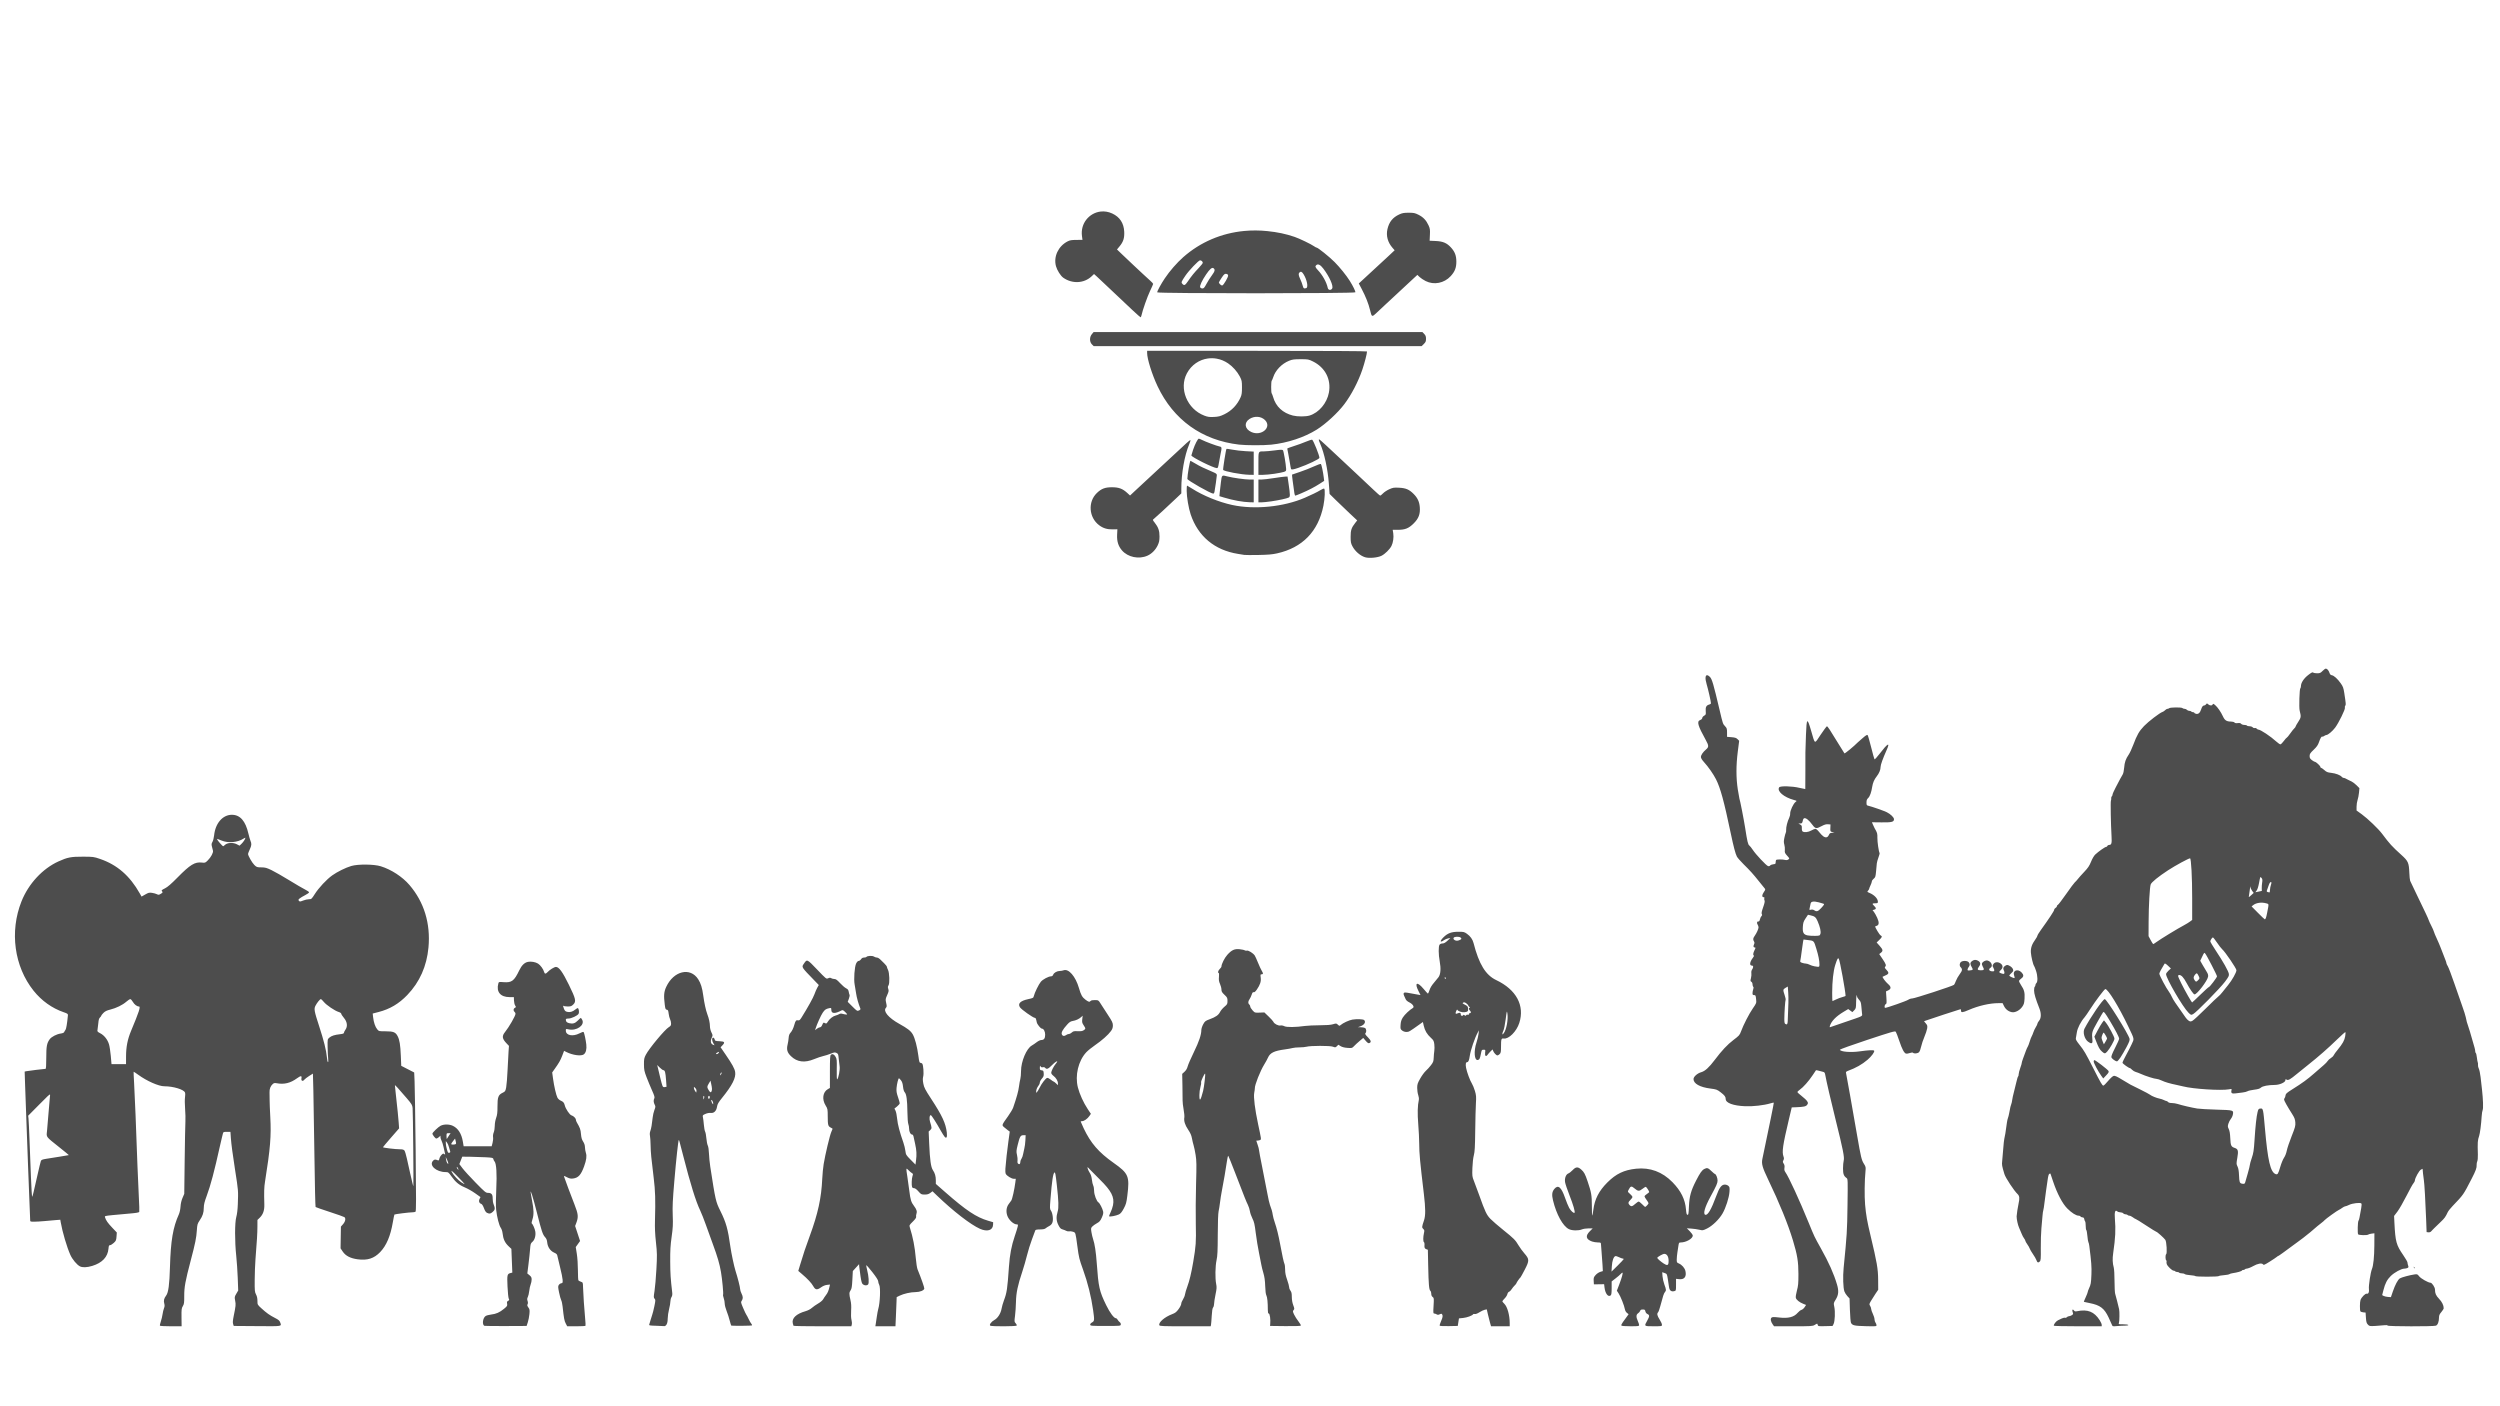 <svg id="SVGRoot" width="1920px" height="1080px" version="1.1" viewBox="0 0 1920 1080" xmlns="http://www.w3.org/2000/svg">
  <path d="m845.27 162.47c-8.652 1.016-15.672 9.008-14.31 18.921l0.389 2.832-4.657 0.028c-3.792 0.021-5.07 0.239-6.87 1.179-7.107 3.711-10.827 11.723-8.833 19.016 0.851 3.112 3.54 7.374 5.563 8.814 6.846 4.875 15.977 4.443 21.78-1.032l1.883-1.779 2.238 2.008c1.23 1.104 5.943 5.541 10.474 9.861 13.687 13.05 22.632 21.35 23.029 21.361 0.207 6e-3 0.51-0.627 0.674-1.405h3e-3c0.836-3.967 4.539-14.504 6.625-18.85 1.3-2.709 2.364-5.137 2.364-5.398 0-0.26-0.985-1.347-2.189-2.413-1.204-1.065-3.697-3.351-5.545-5.079-1.847-1.729-5.208-4.869-7.467-6.981-2.258-2.112-6.013-5.668-8.343-7.902l-4.237-4.063 1.984-2.397c2.894-3.499 3.809-6.377 3.576-11.239-0.316-6.598-3.39-11.28-9.185-13.985-2.997-1.399-6.062-1.836-8.946-1.497zm236.57 0.906c-3.653 5e-3 -4.917 0.234-7.256 1.32-4.986 2.315-7.745 5.758-9.02 11.254-1.182 5.098 0.203 10.196 3.928 14.439l1.598 1.819-4.819 4.531c-4.283 4.026-9.699 9.029-19.622 18.125l-3.095 2.838 2.299 4.369c3.019 5.741 5.179 11.197 6.319 15.957 1.361 5.682 1.411 5.699 5.364 1.935 1.871-1.782 4.783-4.509 6.472-6.062 1.689-1.553 5.056-4.678 7.483-6.944 2.426-2.265 7.257-6.756 10.734-9.981l6.322-5.863 1.641 1.589c0.903 0.874 3.034 2.293 4.733 3.154 6.326 3.204 14.224 1.655 19.202-3.766 3.2-3.485 4.36-6.445 4.36-11.132 0-4.626-1.159-7.655-4.194-10.948-3.154-3.422-6.124-4.672-11.674-4.92l-4.66-0.208 0.217-4.528c0.191-3.992 0.064-4.853-1.056-7.302-1.778-3.884-4.061-6.287-7.715-8.113-2.772-1.385-3.657-1.566-7.562-1.561zm-126.33 14.01c-17.446 1.663-33.615 8.532-46.711 20.054-4.929 4.336-10.428 10.65-14.273 16.389-2.86 4.268-5.803 9.687-5.805 10.685 0 0.97 151.8 0.943 152.17-0.028 0.254-0.66-1.76-4.801-4.302-8.845-2.622-4.173-7.602-10.339-11.653-14.42-3.977-4.007-12.793-11.077-13.811-11.077-0.267 0-1.135-0.462-1.926-1.026-2.265-1.613-11.253-5.942-14.938-7.195-6.751-2.296-13.007-3.624-20.954-4.446-6.032-0.623-11.988-0.646-17.803-0.092zm-33.886 22.54c1.043 0 2.107 0.971 2.107 1.923 0 0.378-1.374 2.128-3.053 3.888-3.576 3.751-5.577 6.216-8.352 10.281-2.175 3.186-2.873 3.507-4.262 1.972-1.029-1.137-0.886-1.523 2.342-6.301 2.641-3.909 10.132-11.763 11.218-11.763zm91.705 3.502c0.896 0.469 1.906 1.44 3.013 2.905 4.678 6.196 7.823 13.227 6.785 15.167-0.883 1.651-3.018 1.439-3.398-0.337-0.945-4.419-3.965-9.865-7.605-13.716-2.07-2.19-2.288-2.949-1.127-3.913 0.655-0.543 1.437-0.574 2.333-0.107zm-81.467 2.489c1.532 0.96 1.229 2.418-1.163 5.594-1.28 1.699-3.152 4.653-4.161 6.564-1.485 2.813-2.069 3.475-3.068 3.475-0.679 0-1.455-0.394-1.727-0.879-0.568-1.015 1.387-5.259 4.574-9.932 2.766-4.055 4.442-5.513 5.545-4.822zm67.613 2.89c0.5 0.208 1.024 0.799 1.653 1.803 2.599 4.151 3.76 9.993 2.109 10.627-1.689 0.648-2.246 0.275-2.78-1.874-0.299-1.204-1.119-3.412-1.822-4.905-1.421-3.018-1.576-4.244-0.658-5.162 0.524-0.524 0.997-0.698 1.497-0.49zm-57.791 1.516c0.919 0.107 1.405 0.506 1.509 1.24 0.165 1.164-3.333 7.225-4.415 7.648-0.36 0.141-1.112-0.199-1.672-0.759-0.56-0.56-1.019-1.225-1.019-1.476 0-0.251 0.955-1.884 2.122-3.631 1.808-2.707 2.321-3.156 3.475-3.022zm-101.78 44.697-1.332 1.583c-1.899 2.257-1.891 5.96 0.021 7.871l1.359 1.356h251.85l1.699-1.644h-0.017c1.425-1.381 1.696-2.018 1.696-3.962 0-1.812-0.302-2.633-1.384-3.763l-1.381-1.442zm41.09 14.417v1.672c0 4.508 3.784 16.547 7.972 25.424 12.223 25.907 34.128 41.62 62.625 44.926 5.377 0.624 18.871 0.649 24.649 0.047h0.01c12.512-1.306 25.548-5.614 35.046-11.585 6.949-4.367 16.17-12.882 21.183-19.552 5.455-7.257 10.659-17.251 13.808-26.517 1.72-5.062 3.588-12.316 3.588-13.933 0-0.296-32.427-0.48-84.439-0.48zm46.745 5.866c2.208-0.296 4.473-0.249 6.723 0.159 3 0.544 5.967 1.733 8.726 3.607 3.578 2.43 7.026 6.314 9.02 10.168 1.483 2.866 1.61 3.517 1.626 8.275 0.017 4.019-0.207 5.672-0.989 7.464-2.594 5.943-6.87 10.441-12.559 13.202-3.167 1.537-4.468 1.868-7.981 2.039-3.505 0.171-4.728 2e-3 -7.409-1.022-13.152-5.026-19.621-20.734-13.37-32.462 3.499-6.565 9.591-10.541 16.214-11.429zm71.164 0.569c5.635 0 6.084 0.08 9.338 1.672 9.509 4.652 14.247 13.864 12.347 24.012-1.516 8.098-7.69 15.406-14.855 17.58-2.956 0.897-9.215 0.91-12.752 0.024-7.805-1.953-13.156-6.945-15.219-14.2-0.363-1.274-0.851-2.535-1.087-2.804-0.572-0.654-0.55-9.212 0.023-9.834 0.249-0.269 0.746-1.418 1.105-2.55 1.702-5.373 6.553-10.42 12.213-12.706 2.502-1.01 3.883-1.194 8.885-1.194zm-32.931 44.262c2.129 0.168 4.141 1.041 5.636 2.584 5.341 5.51-2.895 12.566-10.59 9.072-5.127-2.328-5.804-7.189-1.396-10.021 1.975-1.269 4.221-1.803 6.35-1.635zm-45.269 16.75c-0.767 0-2.983 4.305-4.421 8.585-0.718 2.139-1.307 4.067-1.307 4.286 0 1.267 17.042 9.744 19.646 9.773 0.665 6e-3 0.986-0.818 1.445-3.723 0.325-2.053 0.923-5.283 1.332-7.179 1.08-5.006 1.022-5.379-0.925-5.768-2.1-0.42-10.638-3.605-13.287-4.957-1.097-0.56-2.216-1.016-2.486-1.016zm92.574 0.597c-0.736-0.266-0.573 0.597 0.634 3.325 3.157 7.138 5.861 19.641 6.665 30.83l0.554 7.721 4.718 4.654c2.595 2.558 7.364 7.13 10.599 10.161l5.881 5.514-1.531 1.935c-2.891 3.652-3.541 5.627-3.518 10.688 0.017 3.977 0.213 5.001 1.372 7.21 2.026 3.865 5.984 7.299 9.739 8.45 3.068 0.941 9.674 0.346 12.592-1.133v3e-3c2.744-1.39 6.282-4.87 7.657-7.529 1.276-2.468 1.873-6.653 1.384-9.702l-0.432-2.703h3.913c5.596 6e-3 8.373-1.109 12.179-4.886 3.878-3.85 5.146-7.217 4.721-12.546-0.33-4.139-1.721-7.113-4.736-10.128-3.431-3.431-5.945-4.51-11.141-4.773-3.986-0.202-4.753-0.084-7.538 1.167-1.705 0.765-3.867 2.184-4.804 3.15-0.937 0.967-1.912 1.757-2.165 1.757s-2.583-2.029-5.177-4.507c-2.594-2.478-8.072-7.634-12.173-11.457-4.101-3.823-9.546-8.919-12.1-11.328-9.868-9.308-16.84-15.71-17.295-15.875zm-5.52 0.239c-0.288-0.178-2.417 0.486-4.73 1.476-2.313 0.99-6.503 2.516-9.313 3.389-2.811 0.873-5.106 1.742-5.101 1.932 0 0.19 0.327 1.855 0.716 3.695 0.39 1.841 0.99 5.199 1.332 7.464 0.342 2.265 0.728 4.294 0.857 4.507 0.398 0.652 1.821 0.432 5.578-0.86 7.213-2.48 16.22-6.757 16.22-7.7 0-1.848-4.579-13.296-5.56-13.903zm-93.517 0.315c-0.156-0.155-1.501 0.86-2.991 2.253-1.49 1.393-10.46 9.712-19.934 18.486-9.475 8.774-18.625 17.264-20.332 18.866l-3.104 2.915-2.067-1.904c-3.635-3.35-6.537-4.436-11.848-4.436-5.312 0-8.132 1.086-11.628 4.479-6.979 6.772-6.112 18.713 1.794 24.677 3.116 2.35 6.242 3.286 10.642 3.187l3.38-0.076-0.211 4.204c-0.252 4.984 0.898 8.715 3.695 11.983 4.517 5.278 13.003 7.046 19.616 4.09 3.295-1.474 6.199-4.422 7.89-8.009 1.057-2.243 1.339-3.637 1.356-6.708 0.024-4.408-0.931-7.165-3.686-10.633-1.63-2.052-1.666-2.187-0.75-2.832 0.982-0.692 10.727-9.672 17.454-16.083l3.738-3.564v-3.646c0-11.597 2.455-25.472 6.004-33.947 0.695-1.659 1.138-3.146 0.983-3.3zm27.674 6.751c-0.419 0.419-2.785 15.39-2.538 16.061 0.414 1.125 13.923 3.678 20.008 3.781l3.475 0.059v-17.865l-6.05-0.306c-3.327-0.169-7.969-0.697-10.318-1.173-2.348-0.475-4.408-0.726-4.577-0.557zm43.386 0.989c-0.457-0.501-1.758-0.478-6.23 0.12-3.11 0.414-6.855 0.756-8.318 0.762-4.524 0.018-4.289-0.495-4.289 9.332v8.698h3.331c1.832 0 5.82-0.369 8.863-0.82 3.043-0.452 6.353-1.098 7.354-1.433 1.645-0.55 1.811-0.779 1.736-2.394-0.169-3.632-1.887-13.651-2.446-14.264zm-71.011 8.101c-0.499 0-2.403 11.046-2.403 13.94 0 1.065 18.007 11.288 19.882 11.288 0.382 0 0.795-0.52 0.919-1.157 0.529-2.722 1.857-12.061 1.855-13.052 0-0.78-0.608-1.34-2.189-2.014-7.793-3.324-10.85-4.789-14.123-6.769-2.033-1.23-3.807-2.235-3.94-2.235zm100.16 2.471c-0.235-0.236-2.616 0.588-5.287 1.834-2.671 1.246-7.52 3.151-10.777 4.231-3.257 1.081-6.002 2.018-6.102 2.085-0.154 0.103 0.707 6.94 1.788 14.221 0.158 1.062 0.477 1.932 0.71 1.932 0.233 0 2.238-0.779 4.458-1.73 5.793-2.481 10.225-4.769 14.224-7.348l3.493-2.253-0.328-2.7c-0.501-4.136-1.701-9.793-2.18-10.272zm-75.662 9.188c-0.617 0.545-0.755 1.981-1.142 4.944-0.379 2.903-0.79 6.468-0.912 7.923l-0.223 2.648 3.521 1.069c6.976 2.116 14.506 3.484 19.867 3.61l2.961 0.068v-17.506h-3.074c-3.534 0-12.858-1.294-16.986-2.361-2.298-0.593-3.393-0.94-4.011-0.395zm50.033 0.441-1.782 0.059c-0.981 0.03-4.912 0.549-8.735 1.148-3.823 0.599-8.051 1.093-9.396 1.099l-2.446 0.013v17.506h2.321c1.276 0 4.695-0.348 7.596-0.771 5.772-0.843 11.969-2.198 13.382-2.924 1.123-0.576 1.117-1.923-0.048-9.95zm-77.199 6.95c-0.138 0-0.251 1.815-0.251 4.032 0 4.682 1.458 13.295 3.065 18.106 5.608 16.788 18.375 27.446 36.323 30.322 1.982 0.318 4.181 0.674 4.889 0.793 0.708 0.119 5.574 0.141 10.814 0.047 7.24-0.128 10.664-0.421 14.27-1.225 19.538-4.356 31.682-16.835 35.649-36.635 1.099-5.479 1.405-12.588 0.566-13.107-0.268-0.165-1.6 0.385-2.961 1.222-2.219 1.365-6.972 3.68-11.998 5.848-16.199 6.985-38.542 9.2-55.62 5.508-10.303-2.228-22.381-7.147-30.803-12.546-2.031-1.302-3.805-2.367-3.943-2.367zm874.62 140.56c-0.423 0-1.557 0.81-2.52 1.8-1.516 1.561-2.078 1.803-4.197 1.803-1.346 0-2.708-0.265-3.031-0.588-0.44-0.44-1.404 0.047-3.836 1.947-3.386 2.641-5.504 5.897-5.545 8.521-0.017 0.762-0.217 1.508-0.456 1.656-0.669 0.413-1.111 14.784-0.527 17.09 1.193 4.706 1.117 5.3-1.081 8.674-1.143 1.755-2.079 3.412-2.079 3.683 0 0.271-0.421 0.856-0.937 1.298s-1.942 2.229-3.166 3.974c-1.224 1.745-2.403 3.175-2.621 3.175s-1.248 1.156-2.287 2.572c-1.039 1.416-2.223 2.575-2.63 2.575-0.407 0-1.717-0.891-2.915-1.981-4.651-4.234-12.327-9.347-14.034-9.347-0.347 0-0.899-0.321-1.228-0.716-0.328-0.396-1.011-0.613-1.515-0.48-0.505 0.132-1.22-0.122-1.589-0.566-0.369-0.444-1.439-0.808-2.379-0.808-0.94 0-1.852-0.234-2.027-0.517-0.175-0.283-1.087-0.514-2.027-0.514s-2.017-0.369-2.394-0.824c-0.491-0.592-1.233-0.755-2.618-0.569-1.294 0.174-2.128 0.024-2.529-0.459-0.338-0.407-1.534-0.722-2.749-0.722-3.242 0-4.718-0.942-6.05-3.861-1.594-3.494-4.135-7.185-6.05-8.796-1.345-1.132-1.629-1.212-1.895-0.517-0.415 1.08-2.194 1.039-3.429-0.076-0.938-0.849-1.02-0.849-1.641 0-0.359 0.492-1.006 0.894-1.436 0.894-1.014 0-1.662 0.852-2.403 3.157-0.821 2.551-2.152 3.674-3.848 3.248-0.741-0.186-1.35-0.543-1.35-0.796 0-0.252-0.448-0.459-0.998-0.459-0.55 0-1.141-0.231-1.316-0.514-0.175-0.283-0.856-0.514-1.512-0.514-0.657 0-1.481-0.35-1.834-0.775-0.353-0.425-1.147-0.772-1.764-0.772-0.617 0-1.383-0.262-1.705-0.585-0.707-0.707-9.428-0.623-10.152 0.098-0.269 0.268-0.869 0.487-1.335 0.487-0.466 0-1.261 0.457-1.767 1.016-0.506 0.559-1.412 1.167-2.011 1.35-2.058 0.628-10.875 7.365-14.221 10.866-3.771 3.945-5.421 6.827-8.266 14.436-1.084 2.899-2.652 6.263-3.487 7.476-2.307 3.352-3.175 5.86-3.509 10.134-0.175 2.254-0.658 4.435-1.145 5.18-0.462 0.708-1.319 2.214-1.904 3.346-0.586 1.133-2.149 4.112-3.475 6.622-1.325 2.51-2.409 4.987-2.409 5.505 0 0.517-0.248 1.094-0.548 1.28-0.3 0.185-0.496 0.835-0.438 1.445 0.06 0.61-0.053 1.473-0.248 1.92-0.367 0.841-0.067 17.844 0.477 27.157 0.33 5.623-6e-4 6.788-1.898 6.788-0.54 0-1.117 0.347-1.28 0.771-0.164 0.425-0.628 0.772-1.035 0.772-0.836 0-5.777 3.475-8.263 5.811-0.977 0.918-2.299 3.169-3.255 5.538-1.281 3.179-2.342 4.761-5.214 7.777-1.984 2.083-4.227 4.599-4.984 5.591-0.757 0.991-1.767 2.092-2.244 2.449-0.477 0.357-3.432 4.33-6.564 8.827-3.132 4.497-6.043 8.311-6.469 8.475-0.425 0.164-0.775 0.642-0.774 1.065 0 0.424-0.463 1.02-1.029 1.323-0.567 0.303-1.03 0.947-1.032 1.433 0 0.808-3.961 6.805-10.36 15.697-1.38 1.917-2.51 3.797-2.51 4.173 0 0.376-0.711 1.669-1.583 2.872-2.683 3.704-3.667 6.577-3.438 10.064 0.204 3.111 1.689 9.343 2.455 10.299 0.227 0.283 0.899 1.956 1.491 3.717 1.283 3.816 1.433 8.474 0.303 9.411-0.425 0.353-0.771 1.062-0.771 1.577 0 0.515-0.231 1.08-0.514 1.255-0.283 0.175-0.517 1.484-0.517 2.905 0 2.422 1.239 6.595 4.069 13.719 1.525 3.839 1.446 7.51-0.205 9.473-0.708 0.841-1.289 1.863-1.289 2.272 0 0.409-0.556 1.608-1.234 2.664-0.673 1.056-1.524 2.847-1.88 3.98-0.355 1.133-0.937 2.523-1.292 3.089-0.355 0.566-1.058 2.419-1.564 4.118-0.506 1.699-1.157 3.399-1.436 3.778-0.284 0.379-0.914 1.769-1.396 3.089-0.482 1.32-1.453 3.952-2.158 5.848-0.705 1.895-1.198 3.532-1.093 3.637 0.105 0.105-0.385 1.772-1.087 3.708-0.702 1.935-1.274 4.165-1.274 4.957 0 0.791-0.196 1.561-0.435 1.708-0.238 0.148-0.832 2.071-1.32 4.277-0.488 2.206-1.358 5.748-1.932 7.871-0.573 2.124-1.151 4.788-1.283 5.921-0.132 1.133-0.44 2.523-0.686 3.089-0.474 1.092-0.775 2.396-1.613 6.953-0.286 1.558-0.725 3.294-0.974 3.861-0.249 0.566-0.591 2.072-0.759 3.346-0.898 6.808-1.627 11.332-2.033 12.614-0.179 0.566-0.548 4.043-0.821 7.725-0.273 3.681-0.637 7.947-0.811 9.479-0.307 2.701-0.18 3.434 1.73 9.828 0.853 2.855 7.484 12.905 10.143 15.372 1.454 1.35 1.647 3.292 0.726 7.284-0.556 2.412-1.477 8.441-1.494 9.782-0.03 2.21 0.947 6.71 1.898 8.753 0.593 1.274 1.471 3.342 1.947 4.592 0.476 1.251 1.315 2.844 1.865 3.542 0.55 0.699 0.998 1.554 0.998 1.898 2e-4 0.344 0.668 1.551 1.482 2.67 0.814 1.124 1.656 2.606 1.871 3.294 0.214 0.688 1.343 2.617 2.507 4.286 1.165 1.669 2.349 3.737 2.633 4.595 0.632 1.908 1.403 2.216 2.575 1.05 0.777-0.785 0.878-1.984 0.793-10.192-0.053-5.116 0.15-11.966 0.453-15.222 0.302-3.257 0.679-7.543 0.836-9.525 0.158-1.982 0.437-3.953 0.621-4.378 0.185-0.425 0.631-3.321 0.989-6.436 0.358-3.11 0.875-7.054 1.151-8.753 0.276-1.699 0.792-5.221 1.136-7.829 0.436-3.255 0.873-4.833 1.393-5.033 0.417-0.166 0.783-0.212 0.815-0.15 0.03 0.077 0.951 2.805 2.042 6.062 3.122 9.315 7.177 17.011 10.949 20.782 3.352 3.352 6.724 5.477 8.695 5.477 0.657 0 1.285 0.268 1.393 0.594 0.11 0.326 0.764 0.633 1.457 0.683 0.911 0.066 1.312 0.437 1.436 1.338 0.096 0.686 0.384 1.467 0.643 1.736 0.259 0.269 0.472 1.819 0.472 3.444-1e-4 1.626 0.206 3.085 0.459 3.242 0.254 0.157 0.627 2.197 0.83 4.534 0.203 2.338 0.55 4.484 0.771 4.767 0.222 0.283 0.533 1.558 0.695 2.832 1.583 12.481 1.868 16.293 1.638 21.881-0.28 6.788-0.447 7.767-1.877 10.847-0.534 1.151-0.973 2.386-0.973 2.746 0 0.36-0.7 2.175-1.558 4.029-0.858 1.854-1.498 3.423-1.417 3.487 0.08 0.064 2.115 0.505 4.522 0.98 8.032 1.585 11.146 3.948 14.472 10.982 1.151 2.433 2.311 4.999 2.578 5.701 0.469 1.233 0.604 1.265 3.946 0.949 1.903-0.18 4.69-0.331 6.194-0.331 1.69 0 2.612-0.199 2.416-0.517-0.175-0.283-1.954-0.514-3.953-0.514-3.549 0-3.625-0.024-3.218-1.157 0.437-1.216 0.527-8.661 0.125-10.428-0.767-3.376-2.447-9.971-3.028-11.879-0.265-0.87-0.496-5.271-0.496-9.782 0-4.511-0.266-9.13-0.575-10.263-0.954-3.492-1.083-6.78-0.438-11.202 1.72-11.8 2.008-17.8 1.274-26.728-0.389-4.725 0.268-6.717 1.767-5.361 0.495 0.448 1.604 0.814 2.468 0.814 0.863 0 1.861 0.347 2.213 0.772 0.352 0.425 1.177 0.775 1.834 0.775 0.657 0 1.337 0.231 1.512 0.514 0.175 0.283 0.781 0.514 1.35 0.514 0.568 0 1.794 0.581 2.722 1.289 0.928 0.708 1.899 1.286 2.158 1.286s3.817 2.202 7.902 4.893c4.085 2.69 7.634 4.889 7.89 4.889 0.619 0 5.904 4.73 6.944 6.215 0.96 1.37 1.487 10.508 0.637 11.034-0.689 0.425-0.633 4.228 0.036 4.657 0.302 0.187 0.426 0.664 0.273 1.062-0.154 0.399-0.067 1.277 0.187 1.95 0.636 1.673 4.088 4.945 5.217 4.945 0.506 0 1.065 0.231 1.24 0.514 0.175 0.283 0.868 0.514 1.543 0.514 0.674 0 1.371 0.234 1.546 0.517 0.175 0.283 1.069 0.514 1.987 0.514s1.931 0.262 2.251 0.582c0.319 0.319 2.224 0.698 4.234 0.842 2.01 0.144 3.777 0.46 3.928 0.704 0.152 0.245 4.187 0.447 8.967 0.447 4.781 1.7e-4 8.817-0.203 8.967-0.447 0.152-0.245 1.897-0.559 3.882-0.701 1.985-0.143 3.904-0.497 4.262-0.787 0.358-0.29 1.58-0.647 2.713-0.796 3.114-0.409 6.95-1.508 6.95-1.99 0-0.235 0.449-0.428 0.998-0.428 0.55 0 1.145-0.231 1.319-0.514 0.175-0.283 0.737-0.514 1.252-0.514 0.875 0 3.418-0.985 5.183-2.008 3.212-1.861 6.57-2.476 7.391-1.353 0.563 0.77 1.088 0.566 5.223-2.03 2.528-1.587 4.971-3.226 5.428-3.64 0.452-0.414 0.992-0.753 1.188-0.753 0.294 0 4.935-3.345 14.647-10.556 0.765-0.568 2.78-2.066 4.479-3.328 1.699-1.262 4.165-3.228 5.477-4.372 4.159-3.624 6.955-5.956 8.655-7.21 0.908-0.67 1.924-1.558 2.256-1.975 0.76-0.953 9.906-7.521 11.068-7.948 0.474-0.175 1.579-0.857 2.455-1.516 0.876-0.658 1.936-1.194 2.351-1.194 0.416 0 1.783-0.508 3.04-1.127 2.464-1.214 8.465-1.911 9.295-1.081 0.316 0.316 0.294 1.593-0.064 3.539-0.879 4.77-1.015 5.501-1.353 7.421-0.175 0.991-0.521 2.057-0.772 2.373-0.575 0.725-0.8 9.506-0.267 10.37 0.46 0.745 7.052 0.907 7.829 0.193 0.269-0.248 1.431-0.566 2.584-0.71l2.097-0.26-0.047 9.335c-0.041 8.582-0.742 15.468-1.837 18.088-1.079 2.583-2.668 13.049-2.327 15.333 0.357 2.386-0.384 3.977-1.693 3.634-1.053-0.275-3.934 2.633-4.761 4.807-0.571 1.499-0.616 7.889-0.084 8.75 0.21 0.331 1.191 0.677 2.18 0.771l1.797 0.171 0.257 3.95c0.211 3.247 0.478 4.184 1.491 5.26 1.186 1.261 1.406 1.3 5.921 1.05 2.579-0.143 5.648-0.388 6.818-0.545 1.288-0.174 2.263-0.066 2.474 0.276 0.445 0.72 35.157 0.778 37.036 0.073 1.438-0.547 2.379-3.055 2.379-6.377 0-1.514 0.427-2.473 1.806-4.084 0.991-1.158 1.799-2.47 1.797-2.915 0-2.266-1.296-4.891-3.561-7.253-2.404-2.507-3.129-4.16-3.129-7.143 0-1.701-2.325-5.205-3.454-5.205-1.719 0-7.406-3.221-8.713-4.935-1.234-1.618-1.498-1.729-3.466-1.454-3.639 0.508-10.131 2.26-11.358 3.065-1.552 1.016-3.651 4.959-5.416 10.165l-1.436 4.231-2.192-0.147c-1.205-0.08-2.717-0.427-3.362-0.771l-1.173-0.628 0.98-3.83c1.347-5.274 2.825-8.118 5.658-10.884 2.798-2.732 8.106-5.621 10.327-5.621 0.844 0 1.975-0.238 2.514-0.527 0.802-0.43 0.889-0.76 0.481-1.834-0.274-0.721-0.499-1.76-0.499-2.308 0-0.548-1.487-3.142-3.303-5.765-5.329-7.697-6.022-10.258-6.748-24.854l-0.257-5.168 2.541-3.328c1.399-1.83 4.521-7.242 6.938-12.026 2.416-4.784 4.866-9.201 5.444-9.816 0.577-0.614 1.053-1.567 1.069-2.116 0.036-1.802 3.276-7.634 4.617-8.306l1.286-0.643 0.343 3.72c0.189 2.045 0.489 4.413 0.667 5.263 0.382 1.82 1.232 16.666 1.727 30.12l0.352 9.525 1.369 0.159c0.791 0.091 1.657-0.19 2.057-0.667 0.381-0.454 0.995-1.105 1.362-1.445 0.367-0.341 0.945-0.921 1.286-1.289 0.712-0.769 0.879-0.929 4.908-4.736 2.815-2.66 3.56-3.704 5.303-7.434 0.389-0.832 2.097-2.964 3.796-4.739 8.332-8.706 8.044-8.295 14.457-20.73 3.255-6.311 4.039-8.468 3.894-10.737-0.06-0.922 0.155-2.165 0.474-2.762 0.325-0.606 0.527-2.876 0.459-5.147-0.28-9.582-0.19-10.91 0.983-14.359 0.667-1.961 1.552-8.816 1.926-14.932 0.13-2.124 0.478-4.338 0.771-4.923 0.571-1.139 0.345-8.207-0.499-15.669-0.273-2.407-0.758-6.696-1.081-9.528-0.323-2.832-0.941-5.79-1.372-6.576-0.431-0.786-0.715-2.061-0.634-2.832 0.081-0.771-7e-4 -1.633-0.162-1.917-0.17-0.283-0.475-1.965-0.676-3.735-0.202-1.77-0.574-3.353-0.83-3.506-0.255-0.158-0.465-0.777-0.465-1.378 0-0.6-0.214-1.803-0.477-2.673-0.264-0.87-0.868-2.973-1.344-4.672-1.681-6.003-2.979-10.321-3.714-12.357-0.826-2.287-1.031-3.05-1.724-6.469-0.262-1.294-1.432-5.002-2.602-8.239-1.17-3.239-3.913-11.101-6.093-17.473-2.18-6.372-4.464-12.394-5.073-13.385-0.609-0.991-1.107-2.077-1.108-2.413 0-0.335-0.27-1.263-0.597-2.06-0.701-1.707-1.868-4.711-3.76-9.687-0.754-1.982-2.163-5.281-3.132-7.333-0.969-2.052-1.913-4.343-2.1-5.088-0.187-0.745-1.092-2.795-2.011-4.559-0.914-1.764-1.837-3.764-2.039-4.442-0.361-1.212-2.245-5.216-9.907-21.055-2.124-4.389-4.054-8.444-4.289-9.01-0.235-0.566-0.521-3.346-0.634-6.178-0.306-7.676-0.87-8.962-5.976-13.587-7.468-6.765-9.055-8.504-14.987-16.429-2.788-3.726-11.15-11.736-15.574-14.919l-3.989-2.872v-2.933c0-1.614 0.348-3.925 0.775-5.134 0.427-1.209 0.922-3.757 1.099-5.661l0.322-3.46-2.174-2.174c-1.195-1.195-2.904-2.504-3.8-2.909-0.895-0.404-1.976-0.925-2.4-1.16-2.19-1.211-3.14-1.617-3.79-1.617-0.394 0-1.023-0.369-1.396-0.817-1.128-1.359-4.665-2.692-8.135-3.065-2.742-0.295-3.597-0.64-5.211-2.097-1.062-0.959-2.191-1.745-2.51-1.745-0.319 0-0.582-0.324-0.582-0.719 0-0.816-3.34-3.913-4.219-3.913-0.317 0-1.352-0.591-2.299-1.313-1.382-1.054-1.721-1.675-1.721-3.141 0-1.56 0.447-2.254 3.083-4.77 2.398-2.289 3.315-3.61 4.118-5.943 1.091-3.172 1.938-4.54 2.566-4.152 0.209 0.13 0.819-0.098 1.356-0.505 0.537-0.406 1.324-0.755 1.748-0.772 1.27-0.053 4.661-2.896 6.729-5.649 2.701-3.594 7.897-14.179 7.486-15.25-0.181-0.472-0.064-1.176 0.26-1.567 0.608-0.732 0.573-1.211-0.72-9.715-0.603-3.966-0.998-5.046-2.728-7.498-2.461-3.488-5.215-5.983-6.876-6.224-0.845-0.123-1.396-0.67-1.733-1.724-0.614-1.921-1.82-3.346-2.832-3.346zm-474.99 5.079c-1.546-0.255-1.915 2.336-0.606 6.708 1.209 4.039 3.362 13.531 3.362 14.821 0 0.361-0.562 0.798-1.249 0.971-2.261 0.568-3.025 1.949-2.771 5.012 0.215 2.597 0.142 2.812-1.222 3.594-0.798 0.458-1.451 1.258-1.451 1.776 0 0.572-0.606 1.17-1.546 1.525-2.805 1.059-1.94 4.142 4.36 15.547 2.262 4.094 2.289 5.236 0.147 7.036-2.424 2.04-3.994 4.355-3.974 5.863 0.017 0.828 0.89 2.271 2.373 3.891 3.266 3.57 7.165 9.149 9.194 13.153 3.417 6.74 6.161 16.783 11.325 41.424 2.167 10.342 3.582 15.707 4.715 17.938 0.454 0.894 2.708 3.487 5.009 5.762 5.301 5.24 7.488 7.667 11.827 13.113 1.918 2.407 3.885 4.841 4.372 5.407 0.847 0.984 0.825 1.122-0.564 3.123-1.489 2.147-1.502 3.827-0.023 3.827 0.49 0 0.659 0.297 0.462 0.811-0.171 0.446-0.098 1.21 0.165 1.699 0.335 0.626 0.017 2.173-1.069 5.238-1.122 3.159-1.404 4.58-1.032 5.183 0.368 0.597 0.289 1.048-0.276 1.613-0.432 0.432-0.954 1.565-1.16 2.517-0.227 1.044-0.648 1.671-1.059 1.577-1.128-0.258-1.563 1.084-0.753 2.321 0.412 0.63 0.75 1.591 0.75 2.137 0 1.254-1.453 4.49-2.961 6.595-1.307 1.825-1.434 2.831-0.542 4.259 0.477 0.764 0.476 1.29 0 2.348-0.685 1.504-0.433 2.318 0.719 2.318 0.612 0 0.557 0.382-0.288 2.039-1.129 2.212-1.361 4.139-0.499 4.139 0.298 0-0.036 0.753-0.738 1.675-2.482 3.253-2.843 6.05-0.781 6.05 1.208 0 1.28 1.399 0.15 3.01-0.521 0.744-0.732 1.782-0.569 2.817 0.142 0.901 5e-4 2.643-0.322 3.87-0.506 1.951-0.469 2.292 0.309 2.728 0.507 0.284 0.891 1.107 0.891 1.913 0 0.779 0.242 1.657 0.536 1.95 0.368 0.369 0.368 0.968 0 1.938-0.294 0.772-0.536 2.087-0.536 2.918 0 1.244 0.216 1.509 1.216 1.509 1.103 0 1.243 0.28 1.534 3.065 0.32 3.061 0.318 3.067-2.474 7.118-2.95 4.282-7.278 12.712-9.114 17.748-1.008 2.766-1.473 3.287-5.783 6.53-4.57 3.439-9.09 8.255-14.396 15.339-4.266 5.691-7.446 8.597-10.29 9.39-3.045 0.849-6.001 3.472-6.001 5.321 0 3.47 4.859 6.208 12.84 7.238 4.787 0.618 5.271 0.793 7.997 2.896 3.101 2.392 3.876 3.426 3.876 5.153 0 3.03 5.734 5.161 14.932 5.551 6.071 0.257 14.393-0.691 19.463-2.217 1.305-0.393 2.457-0.628 2.56-0.527 0.147 0.147-3.549 18.324-8.79 43.245-0.783 3.721 0.023 6.584 4.421 15.74 8.682 18.069 15.232 34.163 19.071 46.855 3.343 11.051 4.197 16.285 4.204 25.742 0 7.238-0.168 9.125-1.16 12.755-0.67 2.448-1.026 4.812-0.839 5.557 0.385 1.535 2.711 3.409 5.713 4.605l2.162 0.861-1.133 1.733c-0.623 0.953-1.705 1.875-2.403 2.051-0.699 0.176-2.017 1.192-2.93 2.259-2.856 3.336-7.248 4.431-14.396 3.588-3.885-0.46-5.001-0.419-5.652 0.1-1.011 0.839-0.647 3.045 0.851 5.15l1.071 1.5h14.766c13.85 0 14.872-0.064 16.453-1.029 2.065-1.258 1.995-1.273 2.33 0.024 0.258 0.983 0.61 1.038 5.845 0.9l5.575-0.147 0.762-1.546c1.011-2.043 1.32-9.436 0.545-13.088-0.607-2.861-0.592-2.954 1.047-5.59 2.225-3.579 2.499-6.598 1.044-11.53-2.483-8.418-6.255-16.872-12.513-28.044-4.87-8.694-4.87-8.692-9.17-19.233-7.225-17.714-15.371-35.398-18.048-39.183-0.687-0.972-0.863-1.852-0.643-3.209 0.213-1.314 0.042-2.274-0.588-3.23-0.758-1.157-0.792-1.545-0.226-2.602 0.525-0.981 0.535-1.598 0.053-2.933-1.275-3.525-0.529-8.629 4.149-28.393l2.192-9.268 3.346-0.122c5.957-0.22 7.673-0.613 8.548-1.947 0.734-1.121 0.733-1.357-0.047-2.67-0.47-0.792-2.342-2.571-4.161-3.953-1.819-1.382-3.308-2.772-3.307-3.089 0-0.318 0.832-1.141 1.846-1.831 2.528-1.722 6.853-6.592 9.785-11.019 1.343-2.027 2.519-3.785 2.612-3.901 0.092-0.116 1.037 0.047 2.1 0.361 1.063 0.315 2.544 0.698 3.291 0.851 1.09 0.223 1.426 0.66 1.702 2.214 0.87 4.889 4.325 19.835 8.067 34.887 5.631 22.65 6.814 28.622 6.141 31.045-0.291 1.049-0.531 3.767-0.533 6.041 0 4.294 0.564 5.822 2.743 7.4 0.963 0.697 0.985 1.375 0.707 21.11-0.28 19.874-0.425 22.194-2.976 47.936-0.654 6.596-0.376 15.267 0.579 18.021 0.344 0.991 1.377 2.612 2.296 3.603l1.672 1.803 0.278 8.839c0.154 4.885 0.531 9.317 0.845 9.898 1.056 1.973 2.566 2.313 11.23 2.535 7.906 0.203 8.364 0.162 8.349-0.747 0-0.529-0.356-1.41-0.772-1.96-0.416-0.55-0.759-1.709-0.762-2.575 0-0.866-0.574-2.732-1.27-4.148-0.696-1.416-1.274-3.103-1.283-3.751-0.017-0.647-0.38-1.734-0.827-2.416-0.763-1.164-0.726-1.39 0.612-3.717 0.783-1.362 2.365-3.864 3.515-5.563l2.091-3.089-0.047-7.724c-0.053-8.31-0.898-13.228-5.805-33.724-2.662-11.119-3.494-15.844-4.216-23.942-0.563-6.325-0.414-18.666 0.309-25.788 0.293-2.885 0.194-3.332-1.249-5.606-1.769-2.79-2.325-5.117-5.174-21.636-3.253-18.865-8.334-47.482-8.557-48.202-0.181-0.584 0.248-1.02 1.43-1.46 6.317-2.353 10.801-4.888 15.097-8.533 3.08-2.613 5.636-6.107 5.101-6.974-0.399-0.647-4.195-0.472-11.304 0.527-6.811 0.956-14.496 0.302-15.023-1.28-0.096-0.288 9.386-3.691 21.07-7.562 18.842-6.243 21.312-6.947 21.863-6.227 0.341 0.446 1.552 3.599 2.691 7.005 2.127 6.359 3.756 9.409 5.229 9.794 0.461 0.121 1.737-0.088 2.835-0.466 1.28-0.44 2.174-0.508 2.492-0.19 0.864 0.864 3.681 0.553 4.644-0.511 0.5-0.553 1.215-2.465 1.589-4.25 0.374-1.785 1.491-5.135 2.48-7.446 0.989-2.311 1.95-5.222 2.137-6.469 0.297-1.978 0.163-2.479-1.035-3.904l-1.375-1.632 1.396-0.53c2.343-0.891 26.292-8.747 26.66-8.747 0.193 0 0.349 0.472 0.349 1.047 0 1.73 1.093 1.646 5.933-0.45 7.486-3.241 16.133-5.226 22.778-5.229h3.224l1.075 2.217c1.222 2.515 3.481 4.257 6.12 4.721 2.495 0.438 5.986-1.416 7.929-4.213 1.275-1.835 1.543-2.796 1.742-6.24 0.273-4.704-0.261-6.731-2.743-10.419-0.954-1.417-1.618-2.882-1.476-3.255 0.143-0.372 0.946-1.179 1.782-1.797 1.922-1.421 1.91-2.825 0.017-4.736-2.986-2.986-6.986-1.204-5.591 2.492 0.338 0.894 0.477 1.762 0.312 1.926-0.37 0.37-4.029-1.331-4.029-1.874 0-0.216 0.744-1.088 1.653-1.938 1.463-1.367 1.595-1.713 1.148-2.988-0.296-0.844-1.301-1.868-2.425-2.471-1.767-0.948-2.033-0.966-3.334-0.239-1.651 0.923-2.033 2.217-1.145 3.876 0.355 0.651 0.502 1.531 0.34 1.953-0.243 0.634-0.616 0.669-2.128 0.205-2.172-0.666-2.268-1.156-0.545-2.752 1.683-1.56 1.661-3.452-0.07-4.81-1.958-1.54-4.569-1.415-5.673 0.27-0.827 1.264-0.835 1.432 0.076 3.104 1.153 2.141 0.615 2.916-1.702 2.452-1.896-0.379-2.193-1.667-0.612-2.654 2.127-1.329 0.68-4.819-2.308-5.569-1.437-0.361-3.71 0.828-4.244 2.22-0.175 0.456 0.069 1.505 0.542 2.33 1.403 2.445 1.152 2.961-1.454 2.961-2.679 0-2.966-0.71-1.234-3.052 1.351-1.828 0.957-3.358-1.145-4.445-1.645-0.85-3.211-0.621-4.703 0.689-1.178 1.035-1.155 2.23 0.157 4.418 1.172 1.986 1.026 2.211-1.571 2.465-1.56 0.152-1.778 0.036-1.626-0.851 0.096-0.564 0.501-1.39 0.9-1.837 0.966-1.082 0.913-2.499-0.126-3.652-1.097-1.212-4.631-1.267-5.93-0.089-1.113 1.007-1.227 2.906-0.236 3.897 1.54 1.54 1.399 2.683-0.661 5.425-1.107 1.473-2.416 3.781-2.912 5.131-0.496 1.351-1.155 2.72-1.463 3.04-0.874 0.907-30.216 10.486-32.12 10.486-0.932 0-2.322 0.462-3.089 1.023-1.216 0.889-16.319 6.188-17.638 6.188-0.847 0-0.53-2.45 0.361-2.792 0.736-0.283 0.808-0.958 0.545-5.073l-0.306-4.752 1.644-0.771c2.473-1.162 2.444-2.781-0.083-4.944-1.931-1.653-4.546-5.191-4.127-5.584 0.103-0.097 1.059-0.538 2.125-0.98 2.713-1.124 2.914-2.112 0.86-4.231-1.332-1.374-1.575-1.906-1.096-2.385 1.033-1.033 0.699-2.056-1.963-6.007l-2.556-3.79 1.28-1.007c1.8-1.416 1.612-2.432-0.995-5.343l-2.278-2.541 2.021-1.95c2.314-2.234 2.431-2.685 0.943-3.582-0.854-0.515-4.075-5.851-4.075-6.751 0-0.117 0.463-0.334 1.026-0.48 1.983-0.518 2.166-2.574 0.548-6.135-0.81-1.783-1.956-3.853-2.547-4.602l-1.075-1.362 1.283-0.322c1.629-0.409 1.627-1.344 0-2.878-1.771-1.663-1.623-2.057 0.771-2.057 1.794 0 2.061-0.152 2.058-1.16 0-2.359-2.726-5.239-6.39-6.769-1.886-0.788-1.948-0.885-1.148-1.77 0.466-0.514 0.848-1.167 0.848-1.445 0-0.278 0.462-1.464 1.029-2.636 0.566-1.172 1.029-2.539 1.029-3.037 0-0.499 0.636-1.415 1.411-2.033 1.268-1.012 1.452-1.579 1.831-5.682 0.232-2.508 0.487-5.259 0.569-6.117 0.081-0.858 0.651-2.903 1.264-4.543 0.614-1.641 1.009-3.161 0.876-3.377-0.668-1.081-1.744-8.459-1.696-11.631 0.053-3.46-0.07-3.878-2.14-7.464-0.245-0.425-0.809-1.622-1.252-2.661l-0.805-1.889 7.308 0.086c8.002 0.095 9.626-0.319 9.626-2.452 0-1.381-2.574-3.873-5.548-5.37-2.063-1.038-11.821-4.445-14.144-4.938-1.279-0.271-1.417-0.517-1.417-2.52 0-1.707 0.301-2.499 1.304-3.441 1.3-1.222 2.432-4.4 3.095-8.686 0.463-2.997 1.569-5.556 3.392-7.859 1.919-2.425 3.022-5.091 3.022-7.302 0-1.641 1.691-6.337 4.828-13.395 2.633-5.925 0.52-4.704-5.477 3.163-2.004 2.628-3.809 4.596-4.011 4.375-0.202-0.222-1.349-4.34-2.553-9.154-1.204-4.814-2.42-9.046-2.703-9.402-0.391-0.492-1.335 0.065-3.925 2.312-1.874 1.627-3.523 3.075-3.665 3.221-2.855 2.938-9.949 8.787-10.244 8.447-0.218-0.252-2.438-3.817-4.932-7.923-6.203-10.211-7.966-12.871-8.53-12.871-0.265 0-2.423 2.903-4.795 6.454-5.01 7.501-4.151 7.892-7.434-3.365-2.898-9.938-3.353-9.542-3.855 3.346-0.499 12.835-0.513 13.679-0.459 29.067 0.023 6.926 0 12.647-0.07 12.709-0.062 0.062-2.079-0.358-4.482-0.934-5.719-1.37-14.803-1.59-15.581-0.377-1.885 2.94 3.625 7.624 11.441 9.727 2.285 0.615 2.29 0.62 1.151 1.479-1.681 1.268-4.211 6.673-4.127 8.817 0.042 0.996-0.331 2.59-0.824 3.542-1.22 2.358-2.402 7.066-2.269 9.041 0.06 0.893-0.076 1.923-0.303 2.29-0.227 0.367-0.706 2.096-1.065 3.839-0.512 2.485-0.521 3.613-0.042 5.232 0.338 1.136 0.52 3.024 0.404 4.197-0.187 1.888 0.018 2.384 1.751 4.305 1.902 2.105 1.933 2.191 0.952 2.909-0.636 0.466-1.489 0.611-2.299 0.389-2.062-0.565-6.744-0.545-7.121 0.036-0.191 0.291-0.346 1.108-0.346 1.815 0 1.098-0.263 1.311-1.8 1.445-0.991 0.087-2.076 0.514-2.41 0.949-0.383 0.499-0.992 0.667-1.656 0.456-1.39-0.441-9.491-9.079-11.695-12.47-0.955-1.469-2.155-2.974-2.67-3.346-1.024-0.74-1.575-3.075-3.199-13.551-0.998-6.434-4.016-21.809-4.406-22.448-0.103-0.17-0.661-3.34-1.237-7.045-1.369-8.804-1.365-18.473 0-29.165l1.056-8.202-1.249-1.249c-0.99-0.99-1.96-1.305-4.66-1.522l-3.411-0.275v-3.279c0-2.943-0.16-3.448-1.546-4.899-1.657-1.734-1.669-1.774-4.142-12.277-4.764-20.232-5.854-23.946-7.501-25.592-0.76-0.76-1.407-1.163-1.923-1.249zm-1133.1 107.18c-7.11-0.018-12.758 6.476-13.71 15.77-0.196 1.916-0.773 4.189-1.28 5.049-0.762 1.292-0.829 1.92-0.395 3.622 0.289 1.133 0.645 2.549 0.793 3.147 0.363 1.473-1.49 4.952-3.943 7.406-1.932 1.932-2.123 2.003-4.562 1.714-5.384-0.638-8.975 1.56-18.688 11.429-4.836 4.913-7.67 7.372-9.574 8.306-2.843 1.395-3.063 1.67-2.119 2.615 0.435 0.435 0.15 0.847-1.117 1.617-1.494 0.909-1.857 0.948-3.034 0.34-0.736-0.38-2.422-0.854-3.747-1.053-2.122-0.318-2.749-0.166-5.238 1.258l-2.829 1.617-1.39-2.465c-7.626-13.517-17.335-21.949-30.472-26.455-4.856-1.666-5.276-1.72-13.254-1.736-9.127-0.018-11.746 0.492-18.694 3.643-12.263 5.562-23.021 17.188-28.4 30.69-9.217 23.142-5.589 49.973 9.277 68.602 6.17 7.732 14.196 13.464 23.143 16.53 2.93 1.004 3.33 1.298 3.23 2.361-0.593 6.307-1.299 10.548-1.871 11.218-0.379 0.444-0.82 1.178-0.98 1.632-0.183 0.519-1.163 0.945-2.648 1.148-3.126 0.428-7.164 2.522-8.511 4.415-2.188 3.072-2.608 5.378-2.608 14.273 0 5.726-0.18 8.432-0.56 8.432-1.039 0-13.588 1.55-14.818 1.831l-1.222 0.278 0.352 10.658c0.193 5.862 0.685 19.463 1.096 30.224 0.411 10.761 0.981 26.166 1.264 34.238 0.284 8.071 0.741 19.773 1.016 26.002 0.276 6.229 0.504 11.964 0.508 12.742 0 1.385 0.07 1.415 3.074 1.415 1.688 0 5.338-0.219 8.11-0.487 2.772-0.268 6.595-0.606 8.496-0.75l3.457-0.264 0.328 1.907c1.284 7.471 4.771 19.273 7.437 25.164 1.541 3.405 4.983 7.52 7.284 8.71 1.996 1.032 5.405 0.909 9.522-0.34 7.606-2.309 11.901-6.871 12.439-13.217 0.189-2.227 0.401-2.704 1.203-2.703 0.536-1.3e-4 1.82-0.777 2.857-1.727 1.695-1.553 1.909-2.044 2.112-4.856l0.227-3.126-3.603-3.809c-3.429-3.623-4.733-5.502-5.465-7.88-0.311-1.01-0.026-1.092 5.728-1.669 3.329-0.334 9.261-0.877 13.18-1.206 5.205-0.437 7.198-0.791 7.4-1.317 0.152-0.396 2.5e-4 -5.518-0.325-11.38-0.331-5.862-0.812-16.796-1.072-24.3-0.941-27.224-2.07-55.018-2.569-63.293-0.28-4.653-0.441-8.529-0.358-8.613 0.084-0.083 1.685 0.968 3.558 2.333 6.583 4.8 15.694 8.817 19.992 8.817 6.89 0 15.006 2.458 15.902 4.816 0.231 0.607 0.233 2.264 0 3.68-0.228 1.416-0.195 5.379 0.07 8.808 0.266 3.43 0.375 7.84 0.242 9.785-0.132 1.951-0.386 15.247-0.563 29.548l-0.321 25.999-1.323 3.068c-0.852 1.975-1.404 4.357-1.549 6.693-0.128 2.05-0.668 4.605-1.243 5.878-4.556 10.083-6.283 20.273-6.861 40.484-0.389 13.604-1.201 19.686-2.924 21.961-1.678 2.216-2.072 3.915-1.445 6.188 0.374 1.353 0.316 2.279-0.217 3.573-0.396 0.96-0.889 3.01-1.096 4.546-0.207 1.542-0.807 4.061-1.335 5.597-0.529 1.536-0.834 2.998-0.68 3.248 0.154 0.25 3.962 0.453 8.462 0.453h8.181l-0.083-6.843h6e-3c-0.074-6.167 0.024-7.02 1.013-8.625 0.958-1.555 1.094-2.531 1.071-7.7-0.029-6.882 0.812-11.492 4.972-27.288 3.534-13.418 4.346-17.424 4.721-23.308 0.277-4.327 0.465-4.994 2.112-7.452 2.417-3.606 3.184-5.941 3.212-9.764 0.02-2.468 0.534-4.574 2.278-9.268 2.971-7.998 5.861-18.889 10.085-37.998 0.626-2.832 1.329-5.843 1.561-6.693 0.232-0.85 0.562-2.182 0.735-2.961 0.294-1.328 0.485-1.415 3.062-1.415h2.746l0.34 4.844c0.31 4.418 1.367 12.424 3.169 23.991 2.614 16.775 2.548 15.942 2.165 26.771-0.142 4.042-0.581 7.683-1.176 9.785-1.207 4.264-1.226 18.824-0.037 29.863 0.442 4.106 0.961 11.767 1.154 17.026l0.352 9.561-1.454 2.477c-1.381 2.356-1.423 2.62-0.882 5.37 0.584 2.969 0.503 3.804-1.163 11.962-0.652 3.193-0.767 4.851-0.41 5.921l0.496 1.488 18.106 0.135c19.793 0.148 18.666 0.334 17.534-2.915-0.451-1.294-1.303-2.012-3.992-3.374-4.039-2.046-6.479-3.78-10.495-7.458-2.936-2.689-2.961-2.734-2.961-5.627 3e-5 -1.979-0.347-3.566-1.081-4.935-0.988-1.844-1.077-2.798-1.029-11.062 0.029-4.974 0.29-12.055 0.582-15.737 1.139-14.384 1.492-20.28 1.509-25.258l0.018-5.177 1.797-1.739c2.506-2.429 3.619-5.627 3.496-10.048-0.275-9.938-0.172-13.272 0.545-17.764 4.032-25.224 4.827-34.966 4.032-49.427-0.288-5.239-0.518-11.03-0.511-12.871 0-1.841-0.029-4.54-0.08-5.998-0.097-2.808 0.714-4.945 2.489-6.552 0.829-0.751 1.484-0.881 2.982-0.6 5.763 1.081 10.49-0.063 15.611-3.772 2.911-2.108 3.852-2.133 3.438-0.053-0.401 2.005 0.943 2.71 2.18 1.142 0.459-0.582 2.136-1.882 3.729-2.887l2.896-1.828 0.346 13.235c0.189 7.278 0.561 30.246 0.83 51.043 0.268 20.797 0.663 37.981 0.879 38.188 0.215 0.207 5.143 1.925 10.948 3.815 5.805 1.89 10.845 3.673 11.199 3.965 1.183 0.974 0.721 3.368-1.032 5.364l-1.672 1.904-0.269 16.686 1.681 2.501c2.184 3.253 5.855 5.153 11.414 5.909 7.517 1.022 12.609-0.605 17.344-5.548 4.782-4.991 7.902-12.323 9.684-22.766 0.543-3.18 1.103-5.899 1.246-6.044 0.329-0.329 11.312-1.71 13.734-1.727 0.991 0 2.097-0.198 2.455-0.425 0.524-0.333 0.546-9.526 0.119-46.974-0.293-25.609-0.667-49.582-0.83-53.275l-0.294-6.714-9.947-5.107-0.318-7.724c-0.352-8.495-0.943-12.117-2.449-15.051-1.573-3.065-3.244-3.741-9.237-3.741-5.081 0-5.17-0.018-6.439-1.528-1.515-1.8-2.716-5.337-3.16-9.286l-0.318-2.832 4.519-1.166c8.694-2.245 15.618-6.351 22.083-13.098 9.486-9.898 14.91-22.09 16.236-36.504 1.685-18.316-3.345-34.822-14.613-47.957-5.399-6.293-13.894-11.839-22.007-14.368-5.229-1.63-17.441-1.752-22.653-0.226-4.313 1.262-10.752 4.438-14.674 7.238-4.285 3.059-10.348 9.553-13.358 14.307-2.425 3.83-2.604 3.989-4.476 3.989-1.073 0-3.098 0.454-4.501 1.007-2.305 0.909-2.616 0.925-3.221 0.196-0.566-0.682-0.476-0.965 0.597-1.834 0.698-0.565 2.602-1.7 4.231-2.523 1.629-0.822 2.964-1.791 2.964-2.152 0-0.361-1.332-1.309-2.961-2.103-1.628-0.794-7.121-4.003-12.204-7.13-5.083-3.128-11.221-6.638-13.643-7.801-3.783-1.818-4.891-2.119-7.871-2.137-3.243-0.018-3.586-0.136-5.297-1.794-1.744-1.69-4.88-7.161-4.88-8.514 0-0.351 0.578-1.877 1.283-3.392 1.471-3.159 1.574-4.362 0.582-6.726-0.39-0.93-1.105-3.43-1.592-5.554-2.213-9.654-6.362-14.382-12.629-14.399zm1207.4 2.682c1.27-0.501 3.642 1.304 6.383 5.04 2.24 3.051 3.049 3.161 7.088 0.974 2.107-1.141 3.446-1.531 4.853-1.415l1.944 0.159-0.11 2.694c-0.109 2.624-0.07 2.705 1.543 3.172l1.656 0.478-1.803 0.059c-1.503 0.047-1.928 0.335-2.572 1.721-0.913 1.965-2.296 2.293-4.222 1.007-0.763-0.51-2.22-2.02-3.239-3.356-1.033-1.353-2.276-2.428-2.808-2.428-0.524 0-1.964 0.578-3.196 1.283-2.281 1.304-5.235 1.661-6.598 0.799-0.486-0.307-0.724-1.216-0.67-2.563 0.07-1.78-0.123-2.198-1.307-2.841l-1.387-0.756 1.43-0.018c1.45-0.024 1.585-0.192 2.14-2.725 0.152-0.693 0.452-1.116 0.876-1.283zm-1197.1 15.033c0 0.82-1.574 3.239-2.973 4.568l-1.519 1.445-2.152-1.121c-2.787-1.453-7.17-1.227-8.967 0.462-0.653 0.614-1.327 1.115-1.497 1.115-0.169 0-1.256-1.074-2.413-2.388-1.771-2.012-2.538-3.284-1.975-3.273 0.07 0 1.518 0.577 3.218 1.277 5.149 2.121 12.342 1.463 16.94-1.549 0.736-0.482 1.338-0.724 1.338-0.536zm1493.5 15.737c0.867 3e-3 1.635 14.451 1.635 30.763v16.551l-1.675 1.255c-0.92 0.691-2.831 1.869-4.246 2.618-5.159 2.727-18.136 10.636-21.624 13.18-1.133 0.826-2.2 1.509-2.373 1.518-0.173 0.013-1.053-1.366-1.953-3.055l-1.635-3.074 0.047-10.958c0.053-12.508 0.852-26.797 1.604-28.77 0.66-1.731 5.851-5.951 13.422-10.905 5.442-3.561 15.68-9.12 16.796-9.124zm53.973 14.423c0.144-0.145 0.611 0.2 1.035 0.765 0.576 0.769 0.673 1.611 0.383 3.343-0.213 1.274-0.36 3.261-0.328 4.412l0.059 2.091-4.969 1.02 1.041-1.405c0.605-0.818 1.349-3.197 1.779-5.685 0.406-2.353 0.855-4.395 1.001-4.54zm7.584 4.017c1.018-0.678 1.227 0.098 0.542 2.018-0.38 1.065-0.698 2.805-0.713 3.867-0.017 1.062-0.198 1.906-0.41 1.874-0.212-0.036-0.813-0.172-1.335-0.306-0.608-0.157-0.849-0.551-0.671-1.099 1.285-3.954 2.14-6.055 2.587-6.353zm-15.198 3.392c0.041 0.823 0.627 2.222 1.304 3.111l1.231 1.613-1.987 1.806c-1.759 1.598-1.955 1.671-1.696 0.64 0.162-0.641 0.469-2.854 0.686-4.917 0.217-2.063 0.425-3.076 0.462-2.253zm-336.01 11.42c0.891-0.178 2.824 0.053 4.458 0.527 1.586 0.462 3.173 0.92 3.527 1.016 1.024 0.279 0.76 0.823-1.659 3.426-2.411 2.595-3.472 2.929-5.284 1.659-0.73-0.511-1.611-0.666-2.507-0.441-1.259 0.315-1.354 0.235-1.084-0.888 0.164-0.678 0.45-2.076 0.637-3.108 0.284-1.572 0.594-1.928 1.913-2.192zm342.6 0.931c1.764-0.255 3.694-0.152 5.508 0.352 2.228 0.619 2.171 0.03 0.719 7.449-0.718 3.671-1.184 4.901-1.831 4.828-0.196-0.024-2.546-2.254-5.22-4.96l-4.862-4.92 1.173-0.949c1.151-0.932 2.748-1.545 4.513-1.8zm-346.38 9.154 2.106 0.475c3.125 0.702 3.966 1.423 5.321 4.562 1.9 4.399 2.691 8.024 2.113 9.675-0.472 1.346-0.666 1.415-4.09 1.491-1.976 0.042-4.506-0.101-5.621-0.322-3.215-0.635-4.058-2.105-3.772-6.573 0.205-3.203 0.498-4.116 2.091-6.515zm-268.62 13.061c-5.311 0.03-8.18 1.12-11.38 4.32-2.969 2.969-2.653 4.324 0.487 2.088 0.799-0.568 2.225-1.164 3.169-1.323l1.718-0.291-2.253 2.097c-1.6 1.487-2.705 2.094-3.806 2.094-0.873 0-1.85 0.393-2.235 0.9-0.954 1.256-0.9 7.574 0.113 12.96 1.011 5.38 0.682 9.761-0.9 11.983-0.609 0.855-2.232 2.838-3.607 4.409-1.587 1.814-2.818 3.866-3.371 5.621-0.479 1.52-1.042 2.7-1.252 2.624-0.21-0.076-1.739-1.762-3.398-3.744-4.872-5.819-7.103-4.72-3.763 1.852l1.528 3.01-1.659-0.267c-0.911-0.145-3.698-0.648-6.194-1.117-3.883-0.731-4.604-0.75-4.987-0.129-0.275 0.445-0.185 1.233 0.233 2.036 0.374 0.721 0.92 1.918 1.212 2.661 0.324 0.82 1.426 1.782 2.811 2.452 2.661 1.288 4.066 3.542 2.688 4.314-2.348 1.314-6.335 5.088-7.691 7.28-1.155 1.869-1.578 3.259-1.733 5.686-0.191 3.002-0.114 3.285 1.206 4.323 0.857 0.674 2.148 1.108 3.282 1.108 1.871 0 2.311-0.251 9.831-5.63l2.829-2.024 0.658 2.902c0.843 3.713 2.508 6.53 5.428 9.188 2.066 1.88 2.362 2.438 2.682 4.993 0.198 1.584 0.2 3.875 0 5.092-0.195 1.217-0.406 3.604-0.469 5.303-0.1 2.69-0.367 3.422-2.067 5.664-1.073 1.416-2.857 3.384-3.965 4.375-1.108 0.991-3.057 3.65-4.329 5.909-2.046 3.631-2.314 4.473-2.314 7.271 0 1.741 0.353 4.174 0.787 5.404s0.654 2.858 0.487 3.619c-0.982 4.472-1.133 10.548-0.466 18.731 0.393 4.814 0.725 11.533 0.741 14.932 0.036 7.757 0.547 13.286 3.57 38.616 1.329 11.141 1.361 16.722 0.11 20.387-1.685 4.942-1.734 5.475-0.582 6.549 0.932 0.868 0.994 1.237 0.533 3.239-0.684 2.965-0.686 6.492 0 6.913 0.298 0.184 0.495 0.949 0.438 1.702-0.193 2.529 0.042 3.196 1.31 3.677l1.262 0.48 0.251 12.249c0.294 14.301 0.647 18.409 1.647 19.239 0.401 0.332 0.729 1.374 0.729 2.314 0 1.14 0.35 1.954 1.053 2.446 0.998 0.699 1.037 1.063 0.698 6.723-0.321 5.376-0.272 5.986 0.496 5.986 0.47-2e-4 1.298 0.274 1.84 0.612 0.767 0.478 1.295 0.494 2.391-0.024 1.137-0.518 1.491-0.536 1.834 0.024 0.697 1.099 0.511 2.287-0.842 5.346-0.706 1.596-1.153 3.116-0.992 3.377 0.162 0.262 3.324 0.411 7.075 0.331l6.785-0.144 0.459-2.896 0.459-2.896 3.19-0.325c3.009-0.308 7.059-1.802 7.7-2.838 0.159-0.258 0.751-0.353 1.313-0.205 0.624 0.163 1.993-0.354 3.512-1.329 1.369-0.878 3.201-1.739 4.072-1.913l1.583-0.318 0.857 3.787c0.47 2.083 1.206 5.004 1.635 6.491l0.778 2.703h14.344v-2.403c0-6.145-1.818-12.641-4.17-14.895-0.821-0.786-1.494-1.628-1.494-1.867 0-0.24 0.789-1.224 1.754-2.189 0.965-0.965 1.91-2.453 2.097-3.307 0.189-0.862 0.769-1.688 1.307-1.858 0.533-0.169 1.43-1.052 1.993-1.963 0.563-0.911 1.617-2.215 2.342-2.896 0.726-0.682 1.32-1.447 1.32-1.699 0-0.438 2.47-3.971 3.153-4.51 0.179-0.141 1.648-2.806 3.267-5.921 3.601-6.931 3.57-8.05-0.346-12.525-1.4-1.6-3.373-4.301-4.387-6.004-2.555-4.29-3.528-5.274-11.726-11.861-3.965-3.185-8.417-7.032-9.892-8.551-2.97-3.059-4.096-5.432-8.646-18.211-1.513-4.248-3.361-9.227-4.106-11.068-1.266-3.132-1.338-3.761-1.136-9.785 0.127-3.757 0.585-7.829 1.102-9.782 0.72-2.718 0.922-6.248 1.072-18.792 0.102-8.495 0.344-18.028 0.536-21.183 0.309-5.06 0.216-6.188-0.784-9.528-0.623-2.083-1.655-4.596-2.29-5.587-1.444-2.253-3.838-8.705-4.476-12.066-0.544-2.869-0.242-4.412 0.863-4.412 0.904 0 1.49-1.441 1.984-4.889 0.61-4.252 3.817-13.686 6.041-17.763l0.983-1.803-0.306 2.768c-0.17 1.522-0.89 4.537-1.604 6.696-2.172 6.566-1.642 13.74 0.986 13.346 1.307-0.196 1.694-0.958 2.431-4.788 0.562-2.918 0.677-3.089 2.07-3.089 1.431 0 1.464 0.065 1.182 2.122-0.358 2.611 0.626 3.55 1.852 1.77 0.445-0.646 1.499-1.845 2.342-2.664l1.534-1.488 0.428 1.16c0.559 1.51 2.419 3.478 3.288 3.478 0.376 0 1.148-0.466 1.714-1.032 0.871-0.872 1.028-1.719 1.035-5.532 0.017-6.086 0.205-6.689 2.076-6.414 3.883 0.57 9.866-5.429 11.968-11.996 4.275-13.357-2.303-25.562-17.724-32.879-8.122-3.854-13.248-12.228-17.408-28.442-0.739-2.881-2.449-5.273-5.101-7.137-2.073-1.457-2.526-1.564-6.684-1.54zm-2.875 4.142c1.366-0.524 4.091-0.348 4.745 0.306 0.892 0.892 0.779 1.204-0.692 1.874-1.593 0.725-2.772 0.741-3.968 0.042-1.122-0.654-1.167-1.808-0.085-2.223zm582.52 0.211c0.242 0 1.651 1.795 3.132 3.989 1.48 2.195 3.237 4.455 3.901 5.021 2.276 1.942 10.997 14.782 10.997 16.178 0 1.717-3.4 7.749-6.393 11.368-1.288 1.558-3.248 4.006-4.354 5.441-1.106 1.435-2.557 2.974-3.224 3.42-0.667 0.446-5.033 4.624-9.705 9.283-4.673 4.66-9.201 8.835-10.06 9.28-1.4 0.725-1.695 0.709-2.844 0.03-0.7-0.428-1.778-1.511-2.382-2.403-1.029-1.522-3.653-5.285-8.021-11.496-1.031-1.466-2.242-3.538-2.688-4.605-0.446-1.067-1.337-2.65-1.984-3.515-2.376-3.179-7.547-12.88-7.547-14.16 0-0.76 1.646-3.913 3.977-7.611 0.283-0.448 1.055-0.013 2.645 1.488l2.244 2.122-1.858 1.705c-1.023 0.937-1.858 2.127-1.858 2.645 0 3.219 12.929 25.451 17.231 29.627 1.919 1.863 1.956 1.875 3.551 1.072 2.366-1.192 20.676-19.801 24.465-24.866 2.842-3.799 3.217-4.561 2.976-6.05-0.351-2.16-4.404-9.381-9.938-17.702-2.368-3.561-4.305-6.811-4.305-7.222 0-0.909 1.431-3.037 2.042-3.037zm-314.45 1.601 2.645 0.309c5.555 0.65 5.202 0.316 7.219 6.837 1.575 5.093 2.376 9.111 2.376 11.913 0 2.173 9e-4 2.17-3.861 1.506-1.133-0.194-2.801-0.743-3.708-1.222-0.906-0.478-2.204-0.87-2.884-0.87-0.68 0-1.984-0.262-2.899-0.582-1.356-0.472-1.609-0.781-1.353-1.672 0.173-0.601 0.644-3.758 1.047-7.014 0.403-3.256 0.887-6.662 1.075-7.565zm-432.97 7.455c-3.997-0.435-6.184 0.552-9.58 4.329-2.091 2.325-4.473 7.088-4.473 8.94 0 0.365-0.581 1.209-1.289 1.874-1.252 1.176-1.76 3.089-0.821 3.089 0.256 0 0.342 1.35 0.193 3-0.214 2.361-0.036 3.526 0.824 5.471 0.601 1.359 1.093 3.289 1.093 4.286 0 1.482 0.424 2.213 2.318 4.002 2.131 2.013 2.314 2.391 2.314 4.706 0 2.353-0.151 2.643-2.321 4.458-1.277 1.067-2.777 2.841-3.334 3.928-1.279 2.508-3.286 3.935-7.923 5.643-3.382 1.246-3.779 1.554-5.073 3.913-0.772 1.407-1.413 3.369-1.424 4.36-0.042 3.774-1.731 8.782-5.728 16.989-2.276 4.673-4.424 9.615-4.776 10.982-0.428 1.661-1.233 3.029-2.422 4.121l-1.779 1.632 0.181 9.01c0.099 4.956 0.155 10.111 0.126 11.457-0.03 1.346 0.323 4.447 0.781 6.892 0.458 2.445 0.707 5.168 0.554 6.05-0.477 2.747 0.463 5.787 2.918 9.427 1.719 2.549 2.514 4.347 2.912 6.595 0.3 1.699 0.877 4.13 1.28 5.404 0.403 1.274 1.104 4.635 1.558 7.467 0.716 4.466 0.759 7.435 0.337 22.396-0.268 9.486-0.357 23.327-0.199 30.757 0.296 13.936 0.124 16.478-1.987 28.969-1.435 8.499-2.902 14.623-4.562 19.049-0.796 2.124-1.577 4.762-1.736 5.863-0.159 1.101-0.879 2.893-1.598 3.98-0.719 1.087-1.307 2.571-1.307 3.297 0 0.731-0.914 2.556-2.045 4.087-1.66 2.247-2.585 2.968-4.929 3.845-5.746 2.15-10.653 6.386-9.843 8.496 0.274 0.713 2.585 0.808 19.882 0.808h19.57l0.236-1.157c0.13-0.637 0.376-3.702 0.548-6.809 0.213-3.851 0.552-5.911 1.062-6.475 0.412-0.455 0.75-1.693 0.75-2.749 0-1.056 0.493-4.281 1.096-7.167 0.938-4.489 1.012-5.662 0.514-8.11-0.873-4.293-0.723-13.648 0.294-18.33 0.708-3.26 0.886-7.003 0.928-19.481 0.029-9.546 0.276-16.43 0.64-18.021 0.324-1.416 0.826-4.543 1.114-6.95 0.288-2.407 0.868-6.115 1.289-8.239 1.289-6.501 3.269-18.02 3.962-23.045 0.361-2.622 0.841-4.584 1.065-4.36 0.225 0.225 2.587 6.078 5.251 13.006 7.336 19.083 8.556 22.144 9.828 24.68 0.644 1.284 1.335 3.462 1.537 4.843 0.202 1.382 1.071 3.903 1.932 5.59 1.315 2.589 1.721 4.363 2.556 11.135 0.546 4.429 1.67 11.294 2.495 15.259 0.825 3.965 1.642 8.138 1.816 9.271 0.173 1.133 0.866 3.913 1.537 6.178 0.883 2.979 1.274 5.756 1.411 10.039 0.121 3.792 0.448 6.383 0.909 7.207 0.692 1.237 1.116 5.493 1.111 11.199 0 1.885 0.201 2.703 0.67 2.703 0.889 0 1.517 4.477 1.157 8.239l-0.122 1.286 11.548 0.141c6.558 0.078 11.754-0.067 12.023-0.337 0.288-0.289-0.379-1.549-1.712-3.227-1.203-1.515-2.724-3.906-3.38-5.312-1.084-2.325-1.119-2.635-0.389-3.441 0.728-0.805 0.702-1.148-0.279-3.769-0.695-1.856-1.082-4.117-1.09-6.341-0.017-2.636-0.252-3.764-1.02-4.745-0.554-0.708-1.01-1.904-1.016-2.66 0-0.756-0.706-3.346-1.555-5.753-1.123-3.18-1.546-5.312-1.546-7.798 0-1.882-0.225-3.84-0.499-4.354-0.507-0.947-1.793-6.818-3.334-15.219-1.2-6.541-2.701-12.611-4.112-16.631-0.666-1.897-1.363-4.491-1.546-5.765-0.355-2.468-1.012-4.804-2.174-7.724-0.395-0.991-1.264-4.815-1.932-8.496-0.668-3.681-2.399-12.55-3.848-19.711-1.449-7.161-2.636-13.481-2.636-14.044 0-0.563-0.463-2.341-1.029-3.952-0.566-1.611-1.029-2.997-1.029-3.077 0-0.082 0.52-0.157 1.157-0.157 0.637 0 1.49-0.218 1.895-0.475 0.811-0.513 0.823-0.431-1.672-12.13-2.421-11.356-3.597-20.75-2.994-23.942 0.294-1.559 0.515-3.179 0.49-3.603-0.148-2.456 4.14-13.304 7.228-18.281 1.054-1.699 2.338-4.046 2.85-5.217 1.623-3.712 4.759-5.247 12.978-6.35 2.294-0.308 4.958-0.784 5.918-1.059 0.96-0.275 3.372-0.502 5.358-0.502 1.986 0 4.376-0.219 5.312-0.487 2.974-0.852 18.094-0.9 20.311-0.036 1.821 0.693 2.006 0.667 3.056-0.383l1.121-1.117 1.754 1.084c1.16 0.717 2.946 1.171 5.275 1.338 3.401 0.243 3.574 0.197 4.972-1.307 0.796-0.857 2.723-2.643 4.28-3.955l2.832-2.397 1.852 2.174c1.305 1.53 2.104 2.073 2.713 1.84 1.815-0.696 1.541-1.931-0.998-4.51-1.947-1.976-2.356-2.669-1.871-3.154 0.982-0.982 0.754-3.396-0.377-4.002-0.548-0.293-1.996-0.539-3.218-0.554l-2.223-0.024 2.054-0.732c3.004-1.069 4.335-3.432 2.7-4.788-0.827-0.687-5.524-0.863-8.854-0.334-2.539 0.403-7.43 2.658-9.163 4.222-0.834 0.752-1 0.727-2.094-0.3-1.143-1.073-1.291-1.089-3.729-0.349-1.749 0.53-4.938 0.777-10.26 0.793-4.248 0.018-9.346 0.254-11.328 0.536-7.075 1.008-14.039 1.087-15.792 0.181-0.956-0.495-2.189-0.71-3.062-0.536-1.622 0.324-4.836-1.377-5.339-2.826-0.159-0.457-1.787-2.267-3.616-4.023l-3.325-3.193-3.665 0.15c-3.643 0.149-3.676 0.138-5.416-1.76-0.963-1.05-1.748-2.348-1.748-2.884 0-0.536-0.347-1.264-0.772-1.617-1.054-0.875-0.972-2.397 0.223-4.075 0.549-0.771 1.29-2.335 1.647-3.478 0.482-1.544 0.874-2.022 1.522-1.852 0.589 0.154 1.38-0.515 2.446-2.063 2.524-3.668 3.35-6.213 2.961-9.145-0.31-2.337-0.251-2.556 0.707-2.556 1.318 0 1.322-0.72 0.023-2.826-0.565-0.913-1.844-3.689-2.844-6.169-1-2.48-2.123-4.943-2.495-5.474-1.265-1.806-4.796-4.011-5.942-3.711-0.597 0.156-1.371 0.053-1.724-0.226-0.352-0.28-2.08-0.663-3.836-0.854zm740.59 2.945c0.292-0.309 0.475-0.053 0.906 0.386 0.965 0.986 9.032 16.606 9.032 17.488 0 0.852-5.596 8.227-6.243 8.227-0.257 0-3.211 2.664-6.564 5.921-3.354 3.257-6.204 5.921-6.331 5.921-0.129 0-1.529-2.26-3.114-5.021-3.721-6.483-7.611-14.309-7.611-15.308 0-0.43 0.355-0.781 0.79-0.781 1.691 0 3.378 1.809 5.679 6.093 2.644 4.92 5.349 8.8 6.145 8.814 1.879 0.036 9.877-10.406 10.391-13.575 0.208-1.283-0.075-2.242-1.163-3.959-0.79-1.246-2.207-3.625-3.151-5.287l-1.714-3.025 1.387-2.896c0.869-1.815 1.27-2.689 1.562-2.997zm-1024.7 2.177c-1.21 0.072-2.334 0.36-2.621 0.824-0.152 0.246-0.953 0.447-1.779 0.447-1.034 0-1.764 0.403-2.345 1.289-0.464 0.708-1.275 1.286-1.803 1.286-0.593 0-1.333 0.739-1.935 1.932-1.242 2.462-1.949 12.239-1.169 16.196 0.295 1.499 0.796 4.539 1.114 6.754 0.485 3.377 1.817 8.115 3.291 11.714 0.229 0.559-0.101 1.004-1.069 1.445-1.345 0.613-1.542 0.496-5.027-2.988l-3.625-3.625 0.882-2.382c0.486-1.31 0.724-2.641 0.53-2.954-0.195-0.314-0.48-1.387-0.64-2.388-0.226-1.417-0.678-2.012-2.042-2.694-0.963-0.482-3.049-2.283-4.632-3.998-2.193-2.376-3.218-3.118-4.302-3.114-0.783 6e-3 -1.865-0.271-2.406-0.609-0.768-0.48-1.3-0.47-2.419 0.042-1.418 0.646-1.508 0.573-8.484-6.723-7.758-8.115-7.701-8.087-10.113-4.546-1.936 2.843-2.225 2.373 8.052 12.99l3.353 3.463-1.151 2.048c-0.633 1.127-1.608 3.373-2.165 4.99-0.889 2.583-5.154 10.28-9.904 17.868-1.282 2.048-1.757 2.43-2.707 2.192-1.428-0.358-2.025 0.345-2.817 3.307-0.756 2.83-1.841 5.037-3.209 6.534-0.662 0.725-1.089 2.014-1.188 3.603-0.086 1.361-0.438 3.643-0.787 5.067-0.973 3.974-0.328 6.239 2.575 9.047 4.689 4.535 10.491 5.275 17.76 2.266 2.392-0.99 5.54-2.055 6.993-2.367 1.453-0.312 4.028-1.13 5.722-1.819 2.694-1.095 3.259-1.171 4.473-0.591 1.259 0.601 1.417 1 1.696 4.265 0.169 1.98 0.487 4.683 0.707 6.007 0.417 2.503-0.87 9.383-1.871 10.002-0.298 0.184-0.426-2.75-0.331-7.602 0.142-7.203 0.061-8.058-0.903-9.699-1.15-1.958-2.428-2.498-3.6-1.525-0.615 0.511-0.747 2.814-0.75 13.042v12.424l-1.531 0.87c-3.978 2.264-4.736 7.813-1.727 12.654 1.496 2.406 1.57 2.781 1.586 8.196 0.02 6.748 0.252 7.654 2.229 8.677 0.83 0.429 1.509 0.859 1.509 0.958 0 0.099-0.453 1.206-1.007 2.458-1.158 2.617-4.672 17.402-5.854 24.628-0.44 2.69-0.932 7.785-1.093 11.325-0.671 14.736-3.281 26.71-9.525 43.741-3.457 9.431-4.778 13.379-7.492 22.396l-1.387 4.608 2.746 2.342c4.458 3.802 7.443 7.001 8.753 9.381 1.592 2.892 2.924 3.097 5.958 0.918 1.466-1.053 3.145-1.752 4.602-1.916l2.293-0.257-0.331 1.485c-0.722 3.239-1.384 4.84-2.713 6.552-0.763 0.983-1.761 2.469-2.22 3.303-0.464 0.845-2.169 2.28-3.845 3.239-1.655 0.947-3.832 2.465-4.837 3.374-1.097 0.991-3.062 2.004-4.911 2.532-7.007 2-10.565 5.349-9.745 9.172 0.193 0.897 0.451 1.805 0.576 2.018 0.125 0.207 10.174 0.386 22.328 0.386h22.099l0.346-1.384h-3e-3c0.191-0.762 0.086-2.366-0.236-3.567-0.358-1.337-0.466-4.041-0.282-6.981 0.22-3.505 0.078-5.744-0.527-8.306-1.069-4.527-1.042-5.755 0.156-7.455 0.789-1.119 1.052-2.713 1.332-8.061l0.349-6.668 4.801-5.29 0.126 1.846c0.068 1.016 0.506 4.347 0.974 7.403 0.682 4.457 1.06 5.705 1.92 6.307 1.388 0.97 3.12 0.982 3.943-0.036 0.809-0.975 0.431-6.375-0.772-11.016-0.46-1.776-0.766-3.439-0.68-3.698 0.086-0.26 2.183 2.113 4.66 5.275 2.971 3.793 4.51 6.202 4.522 7.085 0 0.736 0.348 1.916 0.753 2.624 1.165 2.037 0.689 13.976-0.75 18.795-0.254 0.85-0.729 3.398-1.053 5.664-0.324 2.265-0.712 4.872-0.863 5.793l-0.276 1.672h15.446l0.352-7.853c0.193-4.318 0.399-9.355 0.462-11.196l0.116-3.346 2.293-1.133c3.065-1.51 8.509-2.73 12.179-2.731 3.312 0 6.489-1.264 6.754-2.685 0.138-0.744-2.394-7.949-5.208-14.821-0.405-0.991-1.005-4.849-1.335-8.573-0.779-8.809-2.129-15.759-4.596-23.675-0.476-1.527-0.351-1.763 2.299-4.375 1.942-1.914 2.728-3.057 2.556-3.72-0.136-0.526-0.033-1.526 0.233-2.223 0.658-1.73 0.132-3.473-1.816-6.025-2.233-2.925-2.799-4.738-3.652-11.649-0.402-3.257-1.077-8.121-1.5-10.811-1.105-7.031-1.099-7.083 0.888-5.058 0.923 0.941 2.12 1.954 2.661 2.253 0.866 0.48 0.912 0.746 0.383 2.266-0.635 1.821-0.814 7.105-0.288 8.478 0.171 0.448 0.847 0.814 1.5 0.814 0.772 0 1.941 0.857 3.34 2.446 2.045 2.322 2.287 2.446 4.807 2.446 2.016 0 3.06-0.305 4.338-1.264l1.684-1.261 3.205 3.086c12.638 12.165 26.034 22.535 33.268 25.751 5.618 2.499 9.903 1.141 10.042-3.184l0.061-1.886-3.861-1.139c-9.066-2.67-16.869-7.864-32.854-21.875l-7.308-6.408v-2.608c0-3.264-0.657-5.591-2.244-7.96-1.55-2.313-2.316-7.798-2.86-20.458l-0.395-9.194 1.218-1.145c1.304-1.227 1.294-1.615-0.159-6.322-0.728-2.357-0.415-5.128 0.579-5.128 0.516 0 4.187 5.724 7.718 12.038 1.038 1.856 2.327 3.899 2.866 4.54 1.433 1.706 2.129 0.399 1.711-3.212-0.819-7.074-3.519-12.886-12.038-25.932-4.614-7.067-5.42-8.631-5.986-11.585-0.474-2.475-0.509-3.971-0.126-5.434 0.593-2.253 0.122-8.93-0.704-9.95-0.286-0.354-0.92-0.646-1.405-0.646-0.733 0-0.998-0.896-1.561-5.275-0.904-7.027-2.662-13.724-4.369-16.637-1.548-2.642-3.906-4.474-10.33-8.037-8.329-4.62-12.585-9.716-10.263-12.283 0.749-0.827 0.773-1.285 0.211-3.793-0.605-2.703-0.564-3.016 0.768-5.986 1.202-2.679 1.326-3.365 0.848-4.736-0.436-1.252-0.397-1.848 0.175-2.719 1.021-1.559 0.746-9.749-0.401-11.968-0.462-0.894-0.839-1.933-0.839-2.308s-0.949-1.606-2.109-2.731c-1.16-1.125-2.637-2.565-3.279-3.203-0.643-0.637-1.669-1.16-2.284-1.16-0.615 0-1.659-0.353-2.321-0.787-0.625-0.409-1.922-0.556-3.132-0.483zm744.19 2.241c0.827 1.284 5.104 24.706 5.192 28.436 0 0.179-1.092 0.602-2.437 0.94-1.345 0.338-3.567 1.178-4.935 1.865-1.368 0.686-2.582 1.249-2.7 1.249s-0.217-2.856-0.217-6.347v-3e-3c0-8.736 0.897-16.863 2.367-21.456 1.519-4.749 2.075-5.703 2.731-4.684zm-1006.7 2.333v3e-3c-2.65 0.497-4.856 2.632-6.705 6.491-3.909 8.158-5.772 9.572-11.98 9.102-3.729-0.282-3.756-0.274-4.121 1.093-1.695 6.345 1.652 10.382 8.606 10.385h3.346l0.08 2.587c0.043 1.423 0.447 3.155 0.9 3.845 0.771 1.177 0.76 1.29-0.205 1.806-1.217 0.651-1.348 2.187-0.26 3.089 0.425 0.353 0.759 1.018 0.741 1.479-0.066 1.672-4.961 10.185-8.076 14.05-2.498 3.099-2.21 5.101 1.261 8.735l1.785 1.868-0.294 4.054c-0.161 2.229-0.507 8.689-0.762 14.353-0.256 5.663-0.739 11.707-1.075 13.431-0.579 2.97-0.727 3.193-2.808 4.204-3.248 1.578-3.903 3.357-3.876 10.501 0.02 4.622-0.2 6.462-1.032 8.793-0.62 1.735-1.053 4.229-1.053 6.065 0 1.715-0.358 3.978-0.796 5.027-0.479 1.147-0.682 2.629-0.511 3.717 0.156 0.995-0.024 2.965-0.398 4.381l-0.677 2.575h-21.526l-0.615-3.662c-0.996-5.946-3.602-10.08-7.571-12.001-2.842-1.377-6.921-1.396-9.525-0.083-1.768 0.902-6.264 5.221-6.264 6.019 0 0.924 2.249 3.805 2.97 3.805 0.454 0 1.362-0.502 2.018-1.117l1.191-1.12v1.145c0 0.63 0.377 1.875 0.839 2.768 0.462 0.893 1.136 3.024 1.497 4.736 0.362 1.713 0.835 3.81 1.05 4.66 0.35 1.385 0.302 1.472-0.447 0.854-0.717-0.591-1.024-0.501-2.155 0.631-0.725 0.725-1.46 2.033-1.635 2.905-0.241 1.204-0.518 1.504-1.148 1.243-1.975-0.818-2.599-0.778-3.616 0.239-3.508 3.508 2.301 8.802 9.659 8.802 1.924 0 2.182 0.193 4.4 3.3 3.141 4.401 5.87 6.644 10.364 8.514 2.053 0.855 5.579 2.865 7.835 4.467l4.099 2.912-0.723 1.454c-0.835 1.673-0.272 3.28 1.326 3.787 0.594 0.188 1.388 1.46 2.057 3.297 0.769 2.11 1.476 3.169 2.403 3.591 1.901 0.866 2.545 0.756 4.317-0.735 1.8-1.515 1.965-2.776 0.747-5.682-0.459-1.096-0.808-3.139-0.778-4.537 0.07-3.182-0.91-4.409-3.515-4.409-1.744 0-2.433-0.566-9.574-7.856-4.232-4.321-8.777-9.298-10.097-11.062l-2.4-3.205 2.229-5.679 6.178 0.068c3.398 0.036 8.724 0.207 11.836 0.383 5.121 0.29 5.675 0.418 5.845 1.35 0.103 0.566 0.522 1.406 0.928 1.865 1.436 1.622 1.92 9.378 1.335 21.385-0.338 6.925-0.377 12.927-0.095 15.623 0.586 5.634 2.277 12.23 3.594 14.025 0.568 0.774 1.153 2.511 1.301 3.861 0.535 4.857 1.803 7.569 4.874 10.434l1.932 1.803 0.361 9.118 0.361 9.117-1.298 0.325c-2.654 0.666-2.8 1.307-2.397 10.302 0.204 4.547 0.635 8.765 0.961 9.374 0.504 0.941 0.432 1.194-0.49 1.687-0.881 0.472-1.028 0.895-0.775 2.244 0.286 1.526 0.089 1.845-2.397 3.888-3.382 2.779-5.973 3.93-9.88 4.393-1.679 0.199-3.579 0.706-4.222 1.127-2.293 1.502-2.873 6.99-0.799 7.547 0.477 0.129 7.932 0.199 16.569 0.159l15.703-0.074 0.925-2.832h3e-3c0.509-1.558 1.066-4.408 1.237-6.334 0.273-3.078 0.172-3.688-0.814-5.024-0.867-1.173-1.004-1.742-0.6-2.495 0.356-0.665 0.349-1.472-0.021-2.529-0.414-1.187-0.366-1.897 0.199-3.013 0.406-0.802 0.897-2.906 1.09-4.675 0.193-1.768 0.688-4.019 1.099-5.003 0.411-0.983 0.747-2.664 0.75-3.735 0-1.572-0.315-2.21-1.656-3.313l-1.663-1.365 0.897-7.13c0.493-3.921 1.043-9.098 1.218-11.505 0.293-4.01 0.443-4.485 1.819-5.664 1.772-1.519 2.693-4.877 2.18-7.96-0.354-2.126-1.911-5.65-2.716-6.148-0.246-0.152 2.9e-4 -1.615 0.566-3.251 1.131-3.321 1.027-7.677-0.337-14.304-0.408-1.982-0.869-4.647-1.026-5.921-0.47-3.83 1.909 3.802 4.883 15.672 3.376 13.472 4.36 16.414 6.099 18.275 1.059 1.133 1.505 2.225 1.687 4.121 0.336 3.501 2.389 6.525 5.309 7.816 1.942 0.859 2.307 1.268 2.596 2.915 0.185 1.054 1.107 4.928 2.048 8.609 0.942 3.681 1.786 7.851 1.874 9.268 0.146 2.343 0.052 2.59-1.013 2.74-0.644 0.091-1.505 0.677-1.913 1.301-0.654 0.998-0.627 1.696 0.217 5.817 0.528 2.576 1.262 5.232 1.635 5.906 0.373 0.674 0.853 2.849 1.069 4.831 0.993 9.155 1.324 10.954 2.391 13l1.142 2.189h6.91c3.8 0 7.014-0.174 7.143-0.386 0.128-0.212 0.02-2.588-0.248-5.278-0.644-6.54-1.55-19.992-1.647-24.441-0.076-3.499-0.116-3.6-1.623-4.112-0.85-0.289-1.718-0.76-1.926-1.047-0.208-0.287-0.381-3.814-0.386-7.838 0-4.163-0.363-9.563-0.833-12.531l-0.827-5.217 1.663-2.314 1.662-2.315-1.898-5.774-1.901-5.771 0.879-2.293c1.763-4.611 1.558-6.773-1.329-14.132-2.816-7.18-7.386-19.38-7.933-21.177-0.329-1.082-0.301-1.079 2.128 0.168 1.912 0.989 2.95 1.196 4.654 0.974 4.095-0.535 6.133-2.783 8.508-9.362 1.773-4.914 2.169-7.919 1.362-10.339-0.361-1.083-0.68-3.012-0.71-4.286-0.037-1.559-0.495-2.992-1.399-4.378-1.006-1.542-1.425-3.006-1.665-5.826-0.3-3.51-0.739-4.728-3.261-9.044-0.349-0.599-0.638-1.453-0.643-1.895-0.02-1.136-1.862-2.985-3.365-3.362-1.389-0.348-4.531-5.015-5.168-7.676-0.491-2.05-1.184-2.853-3.178-3.686-0.914-0.382-2.017-1.381-2.452-2.223-1.019-1.97-2.59-8.773-3.401-14.726l-0.637-4.672 1.76-2.465c3.478-4.872 4.572-6.782 5.961-10.416l1.408-3.689 1.828 0.922c4.762 2.403 11.174 3.286 13.26 1.825 1.66-1.163 2.39-3.989 1.978-7.654-0.382-3.394-1.51-8.67-2.036-9.522-0.197-0.318-1.443 0.066-3.196 0.989-5.087 2.676-10.492 1.609-10.492-2.073 0-1.434 0.027-1.448 2.109-0.98 6.114 1.374 12.63-3.164 10.489-7.305-0.431-0.834-0.919-1.516-1.087-1.516-0.167 0-1.172 0.892-2.232 1.984-2.129 2.194-3.801 2.733-6.564 2.109-1.935-0.437-2.697-1.19-2.709-2.679 0-0.701 0.425-0.9 1.95-0.9 2.307 0 7.096-2.244 7.868-3.686 0.56-1.047 0.201-3.825-0.554-4.292-0.237-0.147-1.139 0.329-2.002 1.056-2.05 1.725-4.25 2.328-6.359 1.745-1.384-0.382-1.835-0.889-2.541-2.853-0.473-1.314-0.602-2.129-0.285-1.812 0.317 0.317 1.824 0.575 3.346 0.575 2.399 0 2.975-0.211 4.335-1.571 2.331-2.333 1.9-4.243-3.411-15.1-4.801-9.813-7.62-13.707-9.923-13.707-1.32 0-4.874 2.205-6.543 4.06-1.31 1.455-2.182 1.371-2.587-0.242-0.52-2.073-2.843-5.263-4.635-6.371-1.989-1.229-5.288-1.806-7.718-1.35zm411.33 6.481c-0.74 0.281-2.036 0.511-2.881 0.511-2.123 0-4.526 1.345-5.101 2.857-0.314 0.827-0.883 1.264-1.65 1.268-1.941 6e-3 -6.267 2.309-7.841 4.17-1.593 1.884-4.848 8.52-5.385 10.979-0.308 1.408-0.598 1.568-4.243 2.345-6.108 1.302-8.281 3.434-6.411 6.288 1.151 1.757 10.097 8.086 11.475 8.12 0.623 0.018 0.877 0.616 1.439 3.42 0.308 1.536 2.991 4.834 3.934 4.834 1.33 0 2.514 2.162 2.514 4.596 0 2.905-0.899 4.161-2.997 4.161-0.766 0-2.33 0.754-3.518 1.675-1.177 0.918-2.854 2.061-3.726 2.541-4.076 2.243-8.294 12.221-8.294 19.622 0 2.323-0.237 5.036-0.53 6.025-0.292 0.989-0.768 3.653-1.056 5.918-0.458 3.602-1.664 7.971-4.449 16.104-0.415 1.212-2.205 4.223-3.974 6.693-4.841 6.756-4.836 6.742-3.062 8.319 0.817 0.726 2.143 1.795 2.945 2.376l1.46 1.056-1.056 7.697c-1.025 7.456-1.858 14.999-2.296 20.816-0.117 1.551 6.6e-4 3.308 0.282 3.904 0.694 1.522 4.446 3.83 6.224 3.83h1.488l-0.343 2.703c-0.705 5.525-2.371 12.987-3.126 14.007-0.429 0.579-1.339 1.823-2.024 2.765-1.725 2.372-2.121 5.584-1.078 8.726 1.105 3.325 4.842 6.812 7.305 6.812 1.028 0 1.084 0.158 0.677 1.932-0.244 1.062-1.241 4.257-2.214 7.1-2.511 7.339-3.82 14.217-4.455 23.406-1.19 17.218-1.603 19.991-3.87 26.002-0.748 1.982-1.562 4.845-1.809 6.362-0.566 3.46-2.943 7.229-5.388 8.542-2.457 1.319-4.294 3.808-3.282 4.449 1.064 0.673 19.884 0.607 20.305-0.083h3e-3c0.189-0.304-0.16-1.089-0.775-1.742-1.075-1.144-1.095-1.359-0.517-5.756 0.33-2.511 0.657-7.345 0.726-10.743 0.138-6.928 1.327-12.608 4.856-23.17 1.135-3.398 2.765-9.043 3.619-12.543 0.854-3.501 2.583-9.061 3.842-12.357 1.26-3.296 2.386-6.328 2.501-6.739 0.156-0.551 1.102-0.757 3.61-0.784 2.347-0.024 3.69-0.291 4.341-0.863 0.519-0.456 1.693-1.208 2.608-1.672 2.492-1.262 3.283-3.205 2.89-7.1-0.197-1.952-0.736-3.832-1.347-4.706-0.973-1.391-0.992-1.787-0.413-9.01 1.137-14.185 1.976-19.716 3.089-20.403 0.547-0.338 0.849 1.305 1.794 9.757 1.381 12.347 1.527 17.238 0.612 20.32-1.231 4.147-1.063 7.088 0.591 10.351 1.149 2.267 1.756 2.893 3.218 3.316 0.991 0.287 2.287 0.796 2.878 1.133 0.591 0.331 1.559 0.486 2.152 0.331 0.594-0.155 1.89-0.018 2.881 0.312 2.098 0.693 1.981 0.311 3.42 11.043 1.202 8.968 1.428 9.904 4.369 18.07 3.625 10.066 6.264 20.674 7.74 31.112 1.1 7.78 1.049 8.365-0.827 9.433-1.007 0.574-1.516 1.227-1.405 1.803 0.16 0.83 1.123 0.9 11.75 0.9 11.461 0 11.579-0.018 11.735-1.108 0.091-0.642-0.251-1.399-0.817-1.8-0.538-0.382-1.254-1.215-1.592-1.852-0.338-0.637-0.928-1.157-1.31-1.157-1.519 0-4.596-4.126-7.492-10.042-5.232-10.689-5.957-13.91-7.241-32.178-0.601-8.549-1.596-15.082-2.823-18.559-0.419-1.187-0.987-3.568-1.264-5.294-0.467-2.901-0.421-3.228 0.634-4.35 0.627-0.668 2.224-1.805 3.548-2.526 1.999-1.088 2.642-1.828 3.778-4.36 1.024-2.284 1.278-3.463 1.01-4.703-0.48-2.222-2.614-6.391-3.536-6.907-1.433-0.802-3.378-5.918-3.386-8.909 0-1.558-0.318-3.423-0.695-4.145-0.377-0.722-0.833-2.748-1.016-4.504-0.218-2.083-0.773-3.861-1.598-5.122-0.695-1.063-1.427-2.601-1.626-3.417-0.344-1.413-0.261-1.375 1.748 0.805 1.16 1.259 4.57 4.708 7.577 7.663 8.936 8.782 11.366 13.543 10.109 19.796-0.319 1.59-1.165 4.054-1.88 5.477-0.715 1.423-1.193 2.761-1.062 2.973 0.34 0.55 5.368-0.406 7.464-1.421 1.324-0.641 2.276-1.795 3.751-4.546 1.717-3.203 2.076-4.486 2.731-9.763 1.872-15.088 1.012-17.147-10.55-25.31-11.469-8.098-17.562-15.142-22.971-26.559-1.256-2.652-2.284-4.967-2.284-5.147 0-0.18 0.507-0.328 1.127-0.328 1.513 0 4.111-1.841 5.538-3.925l1.163-1.699-2.388-3.591c-3.278-4.931-6.31-11.581-7.593-16.652-2.337-9.242 0.307-20.375 6.411-26.997 1.174-1.274 4.22-3.744 6.769-5.489 5.232-3.582 10.065-7.867 12.228-10.844 1.086-1.494 1.46-2.596 1.46-4.311 0-2.008-0.514-3.081-3.992-8.37-2.195-3.337-4.686-7.186-5.535-8.554-1.518-2.446-1.591-2.489-4.253-2.541-1.694-0.036-2.92 0.204-3.279 0.637-0.869 1.047-1.633 0.853-4.133-1.056-2.387-1.823-3.332-3.538-4.859-8.808-2.599-8.971-7.918-15.117-11.803-13.64zm-293.04 1.617c-4.668 1.11-9.286 4.955-12.148 11.129-1.762 3.8-1.996 6.721-1.099 13.765 0.395 3.104 0.61 3.627 1.549 3.76 0.911 0.13 1.147 0.631 1.427 3.006 0.185 1.567 0.68 3.512 1.099 4.323 0.419 0.811 0.762 2.274 0.762 3.251 0 1.464-0.299 1.952-1.696 2.777-3.05 1.799-15.195 16.386-17.718 21.278-1.274 2.472-1.436 3.328-1.408 7.428 0.027 4.083 0.265 5.248 1.996 9.785 1.08 2.832 2.979 7.414 4.222 10.186 1.77 3.948 2.148 5.252 1.739 6.016-0.74 1.383-0.644 3.117 0.272 4.874 0.724 1.389 0.705 1.73-0.22 4.121-0.555 1.433-1.148 3.995-1.32 5.695-0.51 5.057-1.135 8.646-1.822 10.458-0.408 1.078-0.505 2.405-0.26 3.603 0.214 1.044 0.434 4.332 0.487 7.305 0.103 5.721 0.495 9.87 2.394 25.231 1.203 9.728 1.415 16.722 0.974 32.178-0.171 5.998 0.031 10.672 0.744 17.188 0.893 8.169 0.924 9.962 0.343 20.593-0.35 6.405-0.996 13.916-1.436 16.689-0.734 4.628-0.731 5.117 0.037 5.967 0.775 0.857 0.763 1.29-0.159 5.771-0.549 2.665-1.267 5.54-1.598 6.39-0.331 0.85-0.912 2.705-1.289 4.121-0.378 1.416-0.84 2.971-1.029 3.457-0.309 0.798 0.226 0.901 5.499 1.05 3.212 0.091 5.957 0.21 6.099 0.267 0.142 0.059 0.512-0.067 0.824-0.276 1.152-0.769 1.751-2.707 1.751-5.667 0-1.672 0.462-4.852 1.029-7.066 0.566-2.215 1.032-4.925 1.032-6.022 0-1.097 0.37-2.562 0.824-3.255 0.566-0.864 0.745-1.948 0.569-3.457-1.257-10.788-1.49-14.376-1.546-23.822-0.053-8.697 0.164-12.426 1.096-19.052 0.981-6.966 1.109-9.508 0.839-16.475-0.263-6.787-0.044-11.458 1.243-26.517 1.415-16.567 2.974-30.885 3.408-31.317 0.226-0.226 0.343 0.194 3.368 12.011 5.619 21.951 9.7 35.082 13.119 42.21 0.953 1.986 2.881 6.855 4.283 10.82 1.403 3.965 3.842 10.716 5.422 15.002 3.571 9.688 5.123 15.021 6.2 21.297 0.99 5.77 2.015 16.824 1.62 17.463-0.152 0.246 0.07 1.429 0.493 2.627 0.423 1.198 0.768 3.095 0.768 4.216 0 1.121 0.667 3.705 1.482 5.74 0.815 2.036 1.888 5.375 2.385 7.421 0.498 2.047 1.048 3.732 1.222 3.747 3.074 0.23 15.557 0.097 15.822-0.168 0.199-0.2 1.4e-4 -0.772-0.456-1.271-0.451-0.498-1.381-2.111-2.063-3.585-0.683-1.474-1.482-2.981-1.776-3.346-0.294-0.365-1.395-2.678-2.446-5.141-1.801-4.214-1.864-4.547-1.09-5.652 1.094-1.562 1.036-3.137-0.208-5.575-0.566-1.11-1.029-2.607-1.029-3.328 0-1.4-1.857-8.711-3.588-14.129-1.053-3.296-3.21-13.465-3.885-18.327-1.893-13.636-3.299-18.672-7.703-27.545-3.553-7.165-3.741-7.984-7.764-33.981-0.46-2.974-0.909-7.519-0.998-10.1-0.095-2.771-0.47-5.302-0.912-6.178-0.412-0.811-0.896-3.293-1.075-5.502-0.179-2.209-0.61-4.524-0.958-5.147-0.348-0.623-0.786-2.988-0.974-5.254-0.187-2.265-0.508-4.85-0.713-5.744-0.354-1.543-0.26-1.674 1.871-2.615 1.407-0.621 2.953-0.909 4.149-0.768 2.503 0.294 4.331-1.558 4.831-4.896 0.276-1.842 1.07-3.23 3.726-6.515 7.95-9.835 10.876-15.601 10.168-20.048-0.415-2.609-2.294-6.029-7.357-13.404l-3.836-5.587 1.332-1.39c2.281-2.381 1.829-3.068-2.125-3.242-3.205-0.141-3.476-0.245-3.757-1.439-0.165-0.708-0.638-1.286-1.05-1.286-1.165 0-1.193 2.174-0.049 4.109l1.032 1.751-1.124-0.41c-1.79-0.658-2.24-2.719-1.13-5.18 0.933-2.071 0.934-2.131-0.165-4.332-0.623-1.247-1.12-3.228-1.127-4.491-0.02-2.72-0.714-5.988-2.024-9.466-1.13-3.003-2.345-8.595-3.132-14.417-0.79-5.844-1.862-9.292-3.852-12.403-3.05-4.768-7.765-6.394-12.433-5.284zm1163.4 0.781c0.41 0.146 0.81 0.795 1.39 2.018 0.831 1.75 0.821 1.839-0.334 3.068-1.46 1.554-1.766 1.571-2.78 0.123-1.076-1.536-1.01-2.572 0.27-4.197 0.625-0.795 1.044-1.156 1.454-1.01zm-577.44 2.74c0.111 0 0.336 0.347 0.499 0.771 0.164 0.425 0.072 0.772-0.202 0.772-0.274 0-0.499-0.347-0.499-0.772 0-0.425 0.091-0.771 0.202-0.771zm263.27 7.33 0.337 4.807c0.287 4.09 0.193 9.447-0.389 21.811-0.113 2.392-0.578 2.918-1.865 2.107-0.568-0.358-0.763-1.412-0.741-3.983 0.048-5.169 0.642-13.986 0.986-14.543 0.165-0.267-0.171-1.878-0.744-3.582-1.378-4.09-1.341-4.401 0.686-5.597zm243.89 1.947c2.03 5e-3 10.393 13.653 17.512 28.574 4.981 10.44 4.761 9.328 2.731 13.719-0.963 2.083-2.949 5.96-4.415 8.615-1.466 2.656-2.667 5.206-2.667 5.67 2e-4 0.695 4.873 4.173 5.848 4.173 0.155 0 0.853 0.571 1.549 1.268 0.697 0.696 1.924 1.426 2.728 1.623 0.803 0.196 2.619 0.888 4.035 1.537 3.459 1.586 10.484 3.812 12.032 3.812 0.688 0 2.432 0.56 3.876 1.243 2.63 1.244 6.333 2.332 11.637 3.417 1.557 0.319 3.757 0.818 4.889 1.111 7.68 1.987 29.3 3.361 35.169 2.235 2.156-0.414 2.208-0.392 1.926 0.805-0.496 2.101 0.328 2.708 3.141 2.308 1.374-0.195 3.773-0.493 5.33-0.661 1.558-0.169 3.298-0.611 3.864-0.98 0.566-0.368 2.845-0.895 5.067-1.169 2.944-0.364 4.358-0.797 5.214-1.601 1.287-1.209 5.631-2.046 10.716-2.063 3.663-0.018 8.092-1.999 8.092-3.628 0-0.882 0.141-0.937 0.989-0.407 1.128 0.705 2.796-0.236 7.764-4.369 1.558-1.296 5.467-4.449 8.686-7.008 8.199-6.518 15.264-12.715 22.319-19.576 3.329-3.237 6.179-5.758 6.335-5.603 0.155 0.155 0.083 1.559-0.162 3.117-0.497 3.169-1.998 5.879-5.78 10.434-1.411 1.699-2.792 3.614-3.071 4.259-0.278 0.644-1.282 1.63-2.229 2.189-0.948 0.559-2.016 1.536-2.373 2.174-0.357 0.638-1.746 2.088-3.086 3.221-1.341 1.133-4.621 3.98-7.29 6.329-5.191 4.567-8.902 7.269-16.845 12.256-4.244 2.665-5.025 3.361-5.168 4.632-0.094 0.823-0.382 1.718-0.643 1.987-0.261 0.269-0.474 0.839-0.474 1.255 0 0.773 2.524 5.266 6.359 11.316 1.644 2.594 2.123 3.89 2.29 6.197 0.189 2.61-0.111 3.725-2.847 10.621-1.682 4.239-3.349 9.201-3.705 11.028-0.38 1.959-1.245 4.194-2.109 5.45-0.806 1.171-2.102 4.311-2.878 6.977-1.611 5.534-2.051 6.214-3.622 5.606-3.966-1.534-5.998-10.242-8.168-34.997-1.336-15.24-1.407-15.553-3.478-15.345-1.4 0.141-1.615 0.413-2.189 2.731-0.866 3.498-1.632 10.552-2.348 21.624-0.511 7.898-0.82 9.902-2.082 13.557-0.815 2.359-1.482 4.743-1.482 5.3 0 0.551-0.714 3.493-1.589 6.524-0.875 3.032-1.745 6.072-1.932 6.757-0.37 1.35-0.779 1.551-2.489 1.225-1.81-0.347-2.112-1.177-2.312-6.331-0.135-3.447-0.477-5.479-1.163-6.876-0.932-1.895-0.92-2.191-0.157-6.616 0.958-5.407 0.608-6.778-1.953-7.623-2.796-0.923-3.2-1.798-3.447-7.461-0.158-3.591-0.518-5.726-1.173-7.06-0.835-1.686-0.869-2.175-0.288-4.115 0.362-1.21 1.205-2.847 1.871-3.637 0.665-0.791 1.365-2.277 1.558-3.307 0.651-3.468 0.655-3.467-12.464-3.842-6.483-0.185-13.177-0.566-14.876-0.845-4.303-0.708-11.713-2.434-15.079-3.515-1.213-0.39-3.213-0.71-4.442-0.71-1.359 0-2.485-0.302-2.875-0.772-0.353-0.425-0.902-0.775-1.222-0.775-0.32 0-1.23-0.341-2.021-0.753-0.791-0.412-2.297-0.91-3.346-1.105-2.24-0.416-6.212-2.045-7.314-3-0.425-0.368-3.67-2.106-7.21-3.861-3.54-1.755-7.013-3.483-7.721-3.842-0.708-0.359-3.631-2.094-6.497-3.855-4.049-2.488-5.496-3.128-6.494-2.878-0.72 0.181-2.586 1.887-4.253 3.888-1.634 1.962-3.267 3.567-3.628 3.567-0.823 0-2.079-2.158-7.645-13.128-6.045-11.913-7.161-13.82-10.7-18.253-2.269-2.842-2.99-4.126-2.783-4.951 0.154-0.612 0.492-2.622 0.753-4.467 0.472-3.333 3.02-8.324 5.982-11.717 0.618-0.708 2.461-3.373 4.093-5.921 4.221-6.588 11.084-15.701 11.827-15.703zm-191.04 4.77c0.173-0.174 0.318 0.177 0.318 0.781 0 0.604 0.675 1.789 1.5 2.633 1.262 1.291 1.549 2.094 1.812 5.039 0.173 1.926 0.404 4.386 0.514 5.465 0.239 2.339 1.487 1.699-12.837 6.589-5.947 2.03-11.131 3.81-11.518 3.956-0.533 0.2-0.607-0.036-0.309-0.974 1.165-3.675 4.754-7.333 10.636-10.844l3.441-2.054 1.589 1.173 1.589 1.176 1.405-1.405c1.32-1.32 1.407-1.698 1.473-6.31 0.041-2.699 0.212-5.049 0.386-5.223zm190.58 2.951c-1.424 3e-3 -10.911 13.813-15.559 22.653-1.442 2.742-0.053 7.934 2.679 10.018 2.437 1.859 3.644 1.59 3.423-0.762-0.606-6.458-0.597-6.493 3.692-14.148 2.221-3.965 4.231-7.412 4.47-7.663 0.646-0.68 1.482 0.379 5.242 6.635 4.394 7.312 7.1 12.524 7.1 13.676 0 0.503-1.413 3.687-3.141 7.075-2.182 4.276-3.04 6.483-2.808 7.216 0.332 1.047 3.059 3.06 4.259 3.141 0.344 0.024 1.524-1.29 2.627-2.918 1.102-1.628 3.217-5.245 4.697-8.037 2.067-3.9 2.612-5.391 2.357-6.436-0.927-3.797-17.595-30.451-19.037-30.451zm-1516.4 3e-3c0.434 0 1.323 0.949 1.975 2.109 1.141 2.031 3.165 3.555 4.721 3.555 1.37 0 0.058 4.044-6.056 18.639-2.71 6.47-3.879 12.349-3.891 19.591l-0.021 6.05h-11.141l-0.554-6.307c-0.309-3.469-0.936-7.515-1.393-8.989-1.122-3.621-3.665-6.833-6.641-8.389-2.283-1.193-2.44-1.4-2.149-2.832 0.173-0.85 0.444-3.095 0.603-4.99 0.206-2.463 0.566-3.7 1.261-4.329 0.535-0.485 0.974-1.088 0.974-1.341 0-0.254 0.751-1.223 1.672-2.155 1.255-1.272 2.575-1.918 5.278-2.584 4.588-1.131 9.451-3.516 12.326-6.047 1.237-1.089 2.603-1.981 3.037-1.981zm146.35 0c0.307 0 1.322 0.953 2.256 2.116 1.962 2.441 8.489 6.871 11.411 7.746 1.128 0.338 1.996 0.924 1.996 1.347 1e-5 0.411 0.923 1.854 2.054 3.205 2.576 3.077 3.006 6.502 1.142 9.121-0.626 0.878-1.139 1.934-1.139 2.345 0 0.53-0.863 0.84-2.961 1.069-4.193 0.457-6.602 1.23-8.236 2.639-1.41 1.216-1.418 1.255-1.32 7.314 0.054 3.35 0.247 7.306 0.426 8.793 0.187 1.563 0.12 2.703-0.156 2.703-0.264 0-0.637-1.679-0.827-3.732-0.502-5.439-2.318-12.732-5.93-23.813-3.791-11.629-4.103-13.339-2.86-15.743 1.216-2.349 3.453-5.11 4.142-5.11zm877.35 2.67c0.687-0.385 1.275-0.244 2.364 0.56 0.797 0.59 1.448 1.292 1.448 1.561 0 0.27 0.408 0.796 0.903 1.173 0.55 0.418 0.65 0.685 0.257 0.701-0.888 0.024-0.807 1.298 0.129 2.076 0.425 0.353 0.771 0.96 0.771 1.35 0 0.39-0.346 0.71-0.771 0.71-0.425 0-0.774 0.337-0.774 0.753 0 0.482-0.299 0.642-0.824 0.441-0.453-0.174-1.013 0-1.246 0.37-0.338 0.546-0.58 0.566-1.191 0.047-0.519-0.429-0.873-0.485-1.099-0.094-0.565 0.914-1.819 0.597-1.819-0.459 0-1.384-0.717-1.694-2.278-0.983-1.755 0.8-2.127 0.312-1.295-1.696 0.376-0.907 0.772-1.38 0.882-1.05 0.367 1.101 3.469 2.194 5.508 1.941 2.505-0.311 2.963-0.796 2.759-2.936-0.14-1.468-0.512-1.909-2.403-2.847-1.936-0.961-2.112-1.176-1.32-1.62zm-485.55 4.219c0.218 0.161 0.236 0.557 0.236 1.323 0 3.039 2.696 3.191 7.923 0.444 0.79-0.415 1.318-0.164 2.823 1.341 1.571 1.571 1.696 1.849 0.827 1.849-0.563 0-1.8-0.222-2.746-0.493-1.264-0.363-2.015-0.31-2.829 0.196-0.609 0.379-1.802 0.85-2.651 1.047-2.067 0.48-4.78 2.605-6.028 4.721-0.84 1.423-1.181 1.635-1.966 1.215-1.392-0.745-1.512-0.677-2.336 1.295-0.476 1.14-1.105 1.8-1.708 1.8-0.524 0-1.589 0.504-2.37 1.117l-1.421 1.115 0.386-1.243c1.017-3.283 4.146-10.229 5.486-12.179 1.636-2.379 2.406-2.92 4.935-3.463 0.803-0.172 1.221-0.232 1.439-0.086zm518.98 3.003c0.175-0.606 0.29-0.094 0.48 1.069 0.756 4.61-0.71 12.528-2.829 15.287-0.822 1.07-0.989 1.129-0.998 0.358 0-0.51 0.351-1.625 0.793-2.48 0.443-0.855 1.213-4.726 1.714-8.6 0.428-3.306 0.664-5.028 0.839-5.633zm-325.69 2.829-0.312 2.645c-0.272 2.296-0.135 2.915 1.044 4.697 1.68 2.538 1.68 2.776 0.021 3.864-0.992 0.651-2.178 0.831-4.598 0.707-2.803-0.144-3.433 0-4.488 0.986-0.675 0.634-1.689 1.151-2.253 1.151-0.564 0-1.477 0.341-2.027 0.756-1.463 1.107-2.75 0.955-3.368-0.401-0.646-1.419 0.556-3.66 4.054-7.559 1.72-1.917 2.657-2.523 4.302-2.786 2.418-0.387 4.84-1.512 6.484-3.016zm784.36 3.579-1.338 1.757c-0.736 0.968-2.398 3.788-3.692 6.267l-2.351 4.507 1.231 3.215c1.921 5.011 2.873 6.71 4.611 8.223 2.021 1.763 2.404 1.753 3.998 0.018 2.012-2.205 5.594-8.549 5.594-9.911 0-1.394-4.563-9.892-6.662-12.406zm-0.251 9.445c0.373 0 2.639 3.853 2.639 4.473 0 0.227-0.559 1.332-1.237 2.452l-1.234 2.036-0.857-2.036c-0.472-1.121-0.89-2.402-0.928-2.844-0.08-0.963 1.157-4.081 1.617-4.081zm-1063.4 14.766c0.102 0.053-3e-3 0.285-0.242 0.732-0.502 0.939-2.035 1.383-2.027 0.588 0-0.213 0.577-0.649 1.277-0.974 0.583-0.271 0.89-0.398 0.992-0.346zm1056.3 6.338c-0.306 0-0.554 0.476-0.554 1.056 0 1.199 3.362 7.529 5.75 10.826l1.598 2.204 2.269-2.403c1.861-1.969 2.177-2.575 1.754-3.365-0.589-1.101-9.974-8.318-10.817-8.318zm-797.13 1.032c0.855-0.414 0.867 0.111-0.625 1.895-1.612 1.928-3.417 5.532-3.417 6.824 0 0.569 0.709 1.56 1.577 2.201 2.042 1.51 3.573 4.012 3.573 5.845v1.451l-1.445-1.384c-0.794-0.761-1.618-1.384-1.831-1.384-0.213 0-1.264-0.703-2.333-1.561-1.09-0.876-2.28-1.432-2.709-1.268-1.238 0.475-4.231 4.402-5.747 7.538-0.773 1.599-1.736 3.182-2.14 3.518-0.622 0.517-0.688 0.307-0.426-1.362 0.171-1.085 0.854-2.628 1.519-3.429 0.665-0.801 1.209-2.009 1.209-2.685 0-0.676 0.71-2.038 1.577-3.025 1.324-1.507 1.548-2.148 1.415-4.008-0.144-1.986-0.304-2.23-1.574-2.376-1.262-0.146-1.416-0.37-1.402-2.06 0.02-1.594 0.105-1.746 0.566-0.952 0.381 0.649 0.909 0.854 1.727 0.649 0.725-0.182 1.424-3.5e-4 1.816 0.472 1.028 1.239 2.278 0.896 4.24-1.163 1.878-1.971 3.575-3.321 4.43-3.735zm-306.65 2.709 1.993 1.993c1.096 1.096 2.348 1.993 2.78 1.993 1.157 0 1.619 1.711 2.033 7.522l0.37 5.208-1.289 0.248c-0.973 0.186-1.422-0.036-1.812-0.891-0.285-0.626-1.031-3.313-1.656-5.97-0.626-2.657-1.426-6.017-1.779-7.467zm49.418 5.826c0.165 0.268-0.027 0.935-0.426 1.482-0.4 0.546-0.709 0.775-0.689 0.508 0.082-1.096 0.836-2.442 1.114-1.99zm371.38 0.833c0.385 0.385-0.754 10.214-1.54 13.284-1.947 7.607-2.853 8.618-2.853 3.181 0-1.931 0.36-4.723 0.799-6.203 0.44-1.48 0.67-3.098 0.511-3.597-0.255-0.801 2.655-7.093 3.083-6.665zm-235.1 3.539c0.167 0.018 0.858 0.728 1.534 1.583 0.868 1.097 1.328 2.518 1.568 4.834 0.222 2.142 0.685 3.661 1.332 4.375 1.336 1.476 1.92 5.838 2.036 15.179 0.056 4.498 0.347 8.328 0.698 9.173 0.331 0.797 0.603 2.426 0.603 3.619 0 2.309 1.126 4.458 2.336 4.458 0.403 0 0.843 0.52 0.977 1.157 0.134 0.637 0.704 3.244 1.271 5.793 1.155 5.196 1.329 8.308 0.723 12.957l-0.413 3.175-3.686-3.726c-3.522-3.563-3.7-3.863-4.057-6.778-0.205-1.678-0.902-4.563-1.552-6.399-2.813-7.971-4.394-13.999-4.791-18.299-0.234-2.536-0.801-5.335-1.258-6.218l-0.83-1.604 2.036-1.638c1.121-0.901 2.039-2.013 2.039-2.474 0-0.461-0.606-2.594-1.347-4.739-1.069-3.097-1.296-4.537-1.096-6.99 0.261-3.197 1.346-7.487 1.88-7.437zm-144.76 1.846 0.579 2.688c0.654 3.049 0.712 4.259 0.263 5.428-0.475 1.238-1.144 0.987-2.269-0.857-1.308-2.145-1.282-2.782 0.205-5.238zm-242.38 3.554c-0.019-0.524 2.521 2.232 9.163 9.993 3.768 4.403 4.194 5.123 4.436 7.467 0.299 2.892 0.841 60.001 0.569 60.001-0.095 0-0.451-1.217-0.79-2.703-0.338-1.487-1.151-5.021-1.806-7.853-0.655-2.832-1.712-7.58-2.351-10.553-0.639-2.973-1.507-5.811-1.929-6.307-0.524-0.617-1.514-0.901-3.132-0.9-3.857 0-13.476-1.174-13.321-1.62 0.08-0.229 2.897-3.574 6.264-7.431l6.123-7.011-0.318-4.458c-0.288-4.021-0.873-9.762-2.388-23.504-0.281-2.549-0.516-4.853-0.52-5.122zm229.77 1.304c0.137 0 0.403 0.269 0.931 0.799 0.648 0.648 1.008 1.561 0.903 2.302l-0.175 1.228-0.9-1.27c-0.495-0.7-0.903-1.739-0.903-2.305 0-0.508 8e-3 -0.753 0.144-0.753zm-494.63 5.857c0.095 0.152 0.041 0.537-0.031 1.05-0.158 1.133-0.645 6.808-1.087 12.614-0.442 5.806-0.99 12.293-1.216 14.417-0.499 4.703-1.057 3.966 9.228 12.152 4.214 3.353 7.615 6.146 7.556 6.206-0.059 0.059-3.117 0.582-6.794 1.163-3.677 0.582-8.388 1.331-10.468 1.663-3.03 0.483-3.866 0.817-4.219 1.681-0.242 0.587-1.501 5.826-2.798 11.631-2.771 12.397-3.394 14.953-3.864 15.868-0.191 0.373-0.625-6.346-0.964-14.931-0.339-8.585-0.844-21.75-1.121-29.254-0.277-7.504-0.616-14.641-0.753-15.859l-0.248-2.216 8.517-8.597c6.371-6.43 7.976-8.046 8.26-7.587zm502.22 1.114c0.352 0.351 0.362 0.951 0.034 1.776-0.468 1.171-0.499 1.139-0.53-0.53-0.021-1.219 0.132-1.61 0.496-1.246zm3.502 0.07c0.412-0.412 0.66-0.322 0.909 0.328 0.189 0.491 0.088 1.146-0.223 1.457-0.412 0.412-0.66 0.325-0.909-0.325-0.189-0.486-0.088-1.149 0.223-1.46zm2.207 2.915c0.509-0.315 1.607 2.192 1.375 3.141-0.082 0.336-0.528-0.168-0.989-1.124-0.462-0.955-0.636-1.862-0.386-2.018zm-201.86 25.522h1.58l-0.986 1.417c-0.543 0.779-1.247 1.88-1.565 2.446-0.491 0.876-0.577 0.663-0.591-1.417-0.02-2.39 0.019-2.446 1.561-2.446zm441.45 1.546h1.754l-0.199 3.992c-0.111 2.195-0.463 4.917-0.784 6.05-0.32 1.133-0.745 3.109-0.946 4.393-0.201 1.284-0.763 2.901-1.246 3.591-0.483 0.69-0.88 1.722-0.885 2.296-0.02 1.705-0.635 2.345-1.598 1.641-0.582-0.425-0.751-1.119-0.572-2.336 0.14-0.951-0.045-2.975-0.41-4.497-0.599-2.497-0.55-3.234 0.502-7.532 1.613-6.588 2.196-7.599 4.384-7.599zm-436.46 2.587 0.511 2.021c0.415 1.636 0.372 2.078-0.236 2.312-1.154 0.441-3.242 0.361-3.242-0.157 0-0.244 0.666-1.282 1.482-2.308zm-7.088 1.907 0.949 1.228c0.521 0.675 1.211 2.298 1.534 3.606 0.323 1.309 0.722 2.726 0.885 3.151 0.187 0.488-0.077 0.868-0.713 1.035-0.854 0.223-1.134-0.184-1.831-2.667-0.453-1.613-0.824-3.705-0.824-4.644zm-0.07 12.24 1.078 2.275c1.141 2.404 1.199 3.779 0.107 2.462-0.357-0.43-0.771-1.674-0.918-2.761zm8.49 7.627c0.138-0.138 0.519 0.252 0.848 0.866 0.778 1.454 0.417 1.818-0.441 0.444-0.363-0.581-0.545-1.172-0.407-1.31zm860.23 0.398c-1.007 0.069-1.999 0.736-3.218 2.018-1.082 1.137-2.565 2.295-3.294 2.572-1.866 0.709-3.003 3.652-2.569 6.65 0.187 1.295 1.71 5.831 3.383 10.079 2.935 7.45 4.505 12.885 3.897 13.492-0.595 0.595-2.819-1.412-4.093-3.692-0.723-1.294-2.18-4.842-3.233-7.88-2.81-8.107-5.279-10.173-8.119-6.797-1.861 2.211-2.138 4.481-1.081 8.863 2.587 10.722 7.52 19.686 12.124 22.034 2.422 1.235 7.41 1.354 10.079 0.239 1.017-0.425 3.298-0.775 5.067-0.775h3.215l-2.25 2.25c-3.527 3.527-2.951 6.154 1.708 7.816 1.081 0.386 3.067 0.71 4.412 0.726 2.017 0.018 2.443 0.186 2.443 0.961 0 0.517 0.22 3.355 0.487 6.307 0.267 2.952 0.598 7.48 0.735 10.06l0.248 4.69-1.975 0.594c-1.109 0.332-2.683 1.399-3.591 2.434-1.434 1.633-1.6 2.142-1.463 4.497l0.156 2.658 7.853-0.119 0.297 2.504c0.56 4.732 2.846 7.666 4.746 6.09 0.56-0.466 0.747-1.885 0.747-5.676v-5.058l2.961-2.284c1.628-1.257 3.401-2.776 3.94-3.377 0.539-0.601 1.153-1.09 1.363-1.09 0.606 0-0.405 3.776-2.419 9.038l-1.861 4.862 1.329 2.011c1.558 2.355 4.399 9.495 4.828 12.142 0.179 1.098 0.817 2.254 1.583 2.856l1.286 1.01-1.365 1.932c-0.752 1.062-2.086 2.893-2.964 4.069s-1.439 2.392-1.246 2.703c0.225 0.364 2.728 0.563 7.014 0.563 6.007 0 6.661-0.088 6.65-0.9 0-0.496-0.472-1.913-1.032-3.147-1.392-3.067-1.321-4.902 0.23-5.918 0.686-0.45 1.398-1.288 1.58-1.861 0.245-0.771 0.777-1.044 2.036-1.044 1.455 0 1.743 0.212 1.99 1.448 0.177 0.883 0.805 1.681 1.611 2.048 1.705 0.777 1.662 1.734-0.226 5.079-2.455 4.343-2.513 4.295 4.892 4.295 6.37 0 6.436-0.018 6.436-1.182 0-0.65-0.804-2.445-1.788-3.989-1.895-2.973-2.222-4.513-1.179-5.557 0.351-0.351 1.136-2.543 1.742-4.868 1.956-7.5 2.687-9.719 3.509-10.627 1.079-1.192 1.021-2.015-0.41-5.817-0.669-1.777-1.318-4.636-1.442-6.353l-0.226-3.12 1.819 0.625c1.766 0.607 1.838 0.735 2.446 4.409 0.344 2.081 0.77 4.898 0.946 6.258 0.359 2.774 1.699 3.841 4.072 3.245 1.299-0.326 1.326-0.422 1.326-4.893v-4.562l2.305 0.26c4.077 0.46 5.903-1.87 4.911-6.267-0.517-2.295-2.67-4.764-5.03-5.774-1.561-0.668-1.67-0.878-1.635-3.154 0.023-1.341 0.244-3.715 0.496-5.272 0.252-1.558 0.617-3.93 0.808-5.275 0.315-2.223 0.473-2.446 1.727-2.446 4.114 0 9.289-2.946 9.289-5.287 0-0.565-1.03-2.059-2.29-3.319l-2.29-2.29 3.447 0.239c1.897 0.132 4.668 0.531 6.157 0.885 2.61 0.62 2.822 0.584 5.973-0.968 4.078-2.008 9.197-6.958 11.8-11.417 2.546-4.361 5.07-12.198 5.385-16.716 0.223-3.202 0.131-3.716-0.842-4.593-0.602-0.543-1.793-0.986-2.645-0.986-2.613 0-4.237 2.147-6.69 8.83-3.813 10.389-6.571 15.057-8.462 14.331-1.768-0.678-0.236-5.975 3.956-13.688 4.675-8.603 5.529-10.533 5.542-12.544 0.017-1.936-1.188-4.997-1.959-4.997-0.22 0-1.472-1.043-2.783-2.318-2.568-2.496-3.295-2.706-5.441-1.592-1.843 0.957-3.236 2.921-6.322 8.928-3.941 7.671-5.147 12.043-5.48 19.852-0.243 5.698-0.395 6.567-1.114 6.429-0.643-0.122-0.903-1.042-1.148-4.057-0.636-7.804-3.863-14.339-10.367-20.993-7.787-7.967-17.219-11.477-27.87-10.373-9.358 0.97-15.477 3.892-22.175 10.59-6.455 6.455-9.707 12.783-10.728 20.874-0.318 2.522-0.705 4.584-0.86 4.583-0.156 0-0.286-3.42-0.294-7.596-0.017-8.066-0.386-10.201-3.264-18.713-1.932-5.715-2.732-7.191-4.954-9.142-1.265-1.111-2.284-1.639-3.291-1.571zm-863.83 2.869c0.676 0.514 2.044 1.858 4.28 4.167 6.399 6.607 6.471 6.72 2.709 4.335-2.244-1.423-5.906-5.376-7.118-7.685-0.534-1.016-0.546-1.331 0.129-0.817zm905.51 11.876c0.647-0.146 1.407 0.338 2.615 1.372 2.635 2.255 3.581 2.303 6.099 0.309 1.073-0.85 2.182-1.546 2.468-1.546 0.499 0 2.688 3.289 2.676 4.02 0 0.196-0.816 0.882-1.803 1.522-0.988 0.64-1.79 1.449-1.782 1.8 0 0.351 0.704 1.551 1.546 2.664 0.842 1.112 1.531 2.287 1.531 2.611 0 0.562-2.11 2.832-2.633 2.832-0.136 0-1.153-0.928-2.259-2.06-1.106-1.133-2.312-2.061-2.679-2.061-0.367 0-1.563 0.812-2.661 1.803-2.256 2.038-3.139 2.212-4.363 0.86-1.222-1.351-1.062-2.269 0.692-3.95 0.85-0.814 1.543-1.819 1.543-2.232 0-0.413-0.841-1.476-1.871-2.367-1.852-1.601-1.862-1.635-1.062-3.181 0.764-1.477 1.297-2.252 1.944-2.397zm25.457 51.622c2.32 0 3.631 2.716 3.248 6.726-0.212 2.221-1.105 2.375-3.775 0.655-2.237-1.441-4.889-3.772-4.889-4.295 0-0.663 4.251-3.086 5.416-3.086zm-37.621 1.742c0.382-0.148 1.637 0.213 2.786 0.799 1.149 0.586 2.445 1.065 2.881 1.065s0.793 0.177 0.793 0.395c0 0.219-2.112 2.478-4.694 5.021l-4.69 4.623 0.26-4.17c0.261-4.164 1.313-7.215 2.664-7.734zm613.56 8.429c-0.508-0.505-0.568-0.441-0.288 0.288 0.192 0.508 0.481 0.792 0.64 0.634 0.159-0.158 0-0.572-0.352-0.921zm-262.45 32.768c-0.197 0.281-0.201 0.956 0.154 1.855 0.504 1.334 0.431 1.592-0.649 2.299-0.669 0.438-1.66 0.796-2.201 0.796-0.541 0-1.263 0.333-1.601 0.741-0.338 0.408-0.958 0.611-1.378 0.45-0.419-0.161-1.502 0.059-2.406 0.49-0.905 0.431-2.285 1.082-3.068 1.445-1.485 0.689-3.584 3.481-3.147 4.188 0.138 0.225 8.465 0.407 18.501 0.407h18.247v-1.111c0-0.613-0.716-2.229-1.58-3.579-4.207-6.555-9.255-8.549-17.369-6.864-1.334 0.277-1.851 0.146-2.403-0.609-0.495-0.677-0.901-0.79-1.099-0.508z" style="fill:#4d4d4d"/>
</svg>
